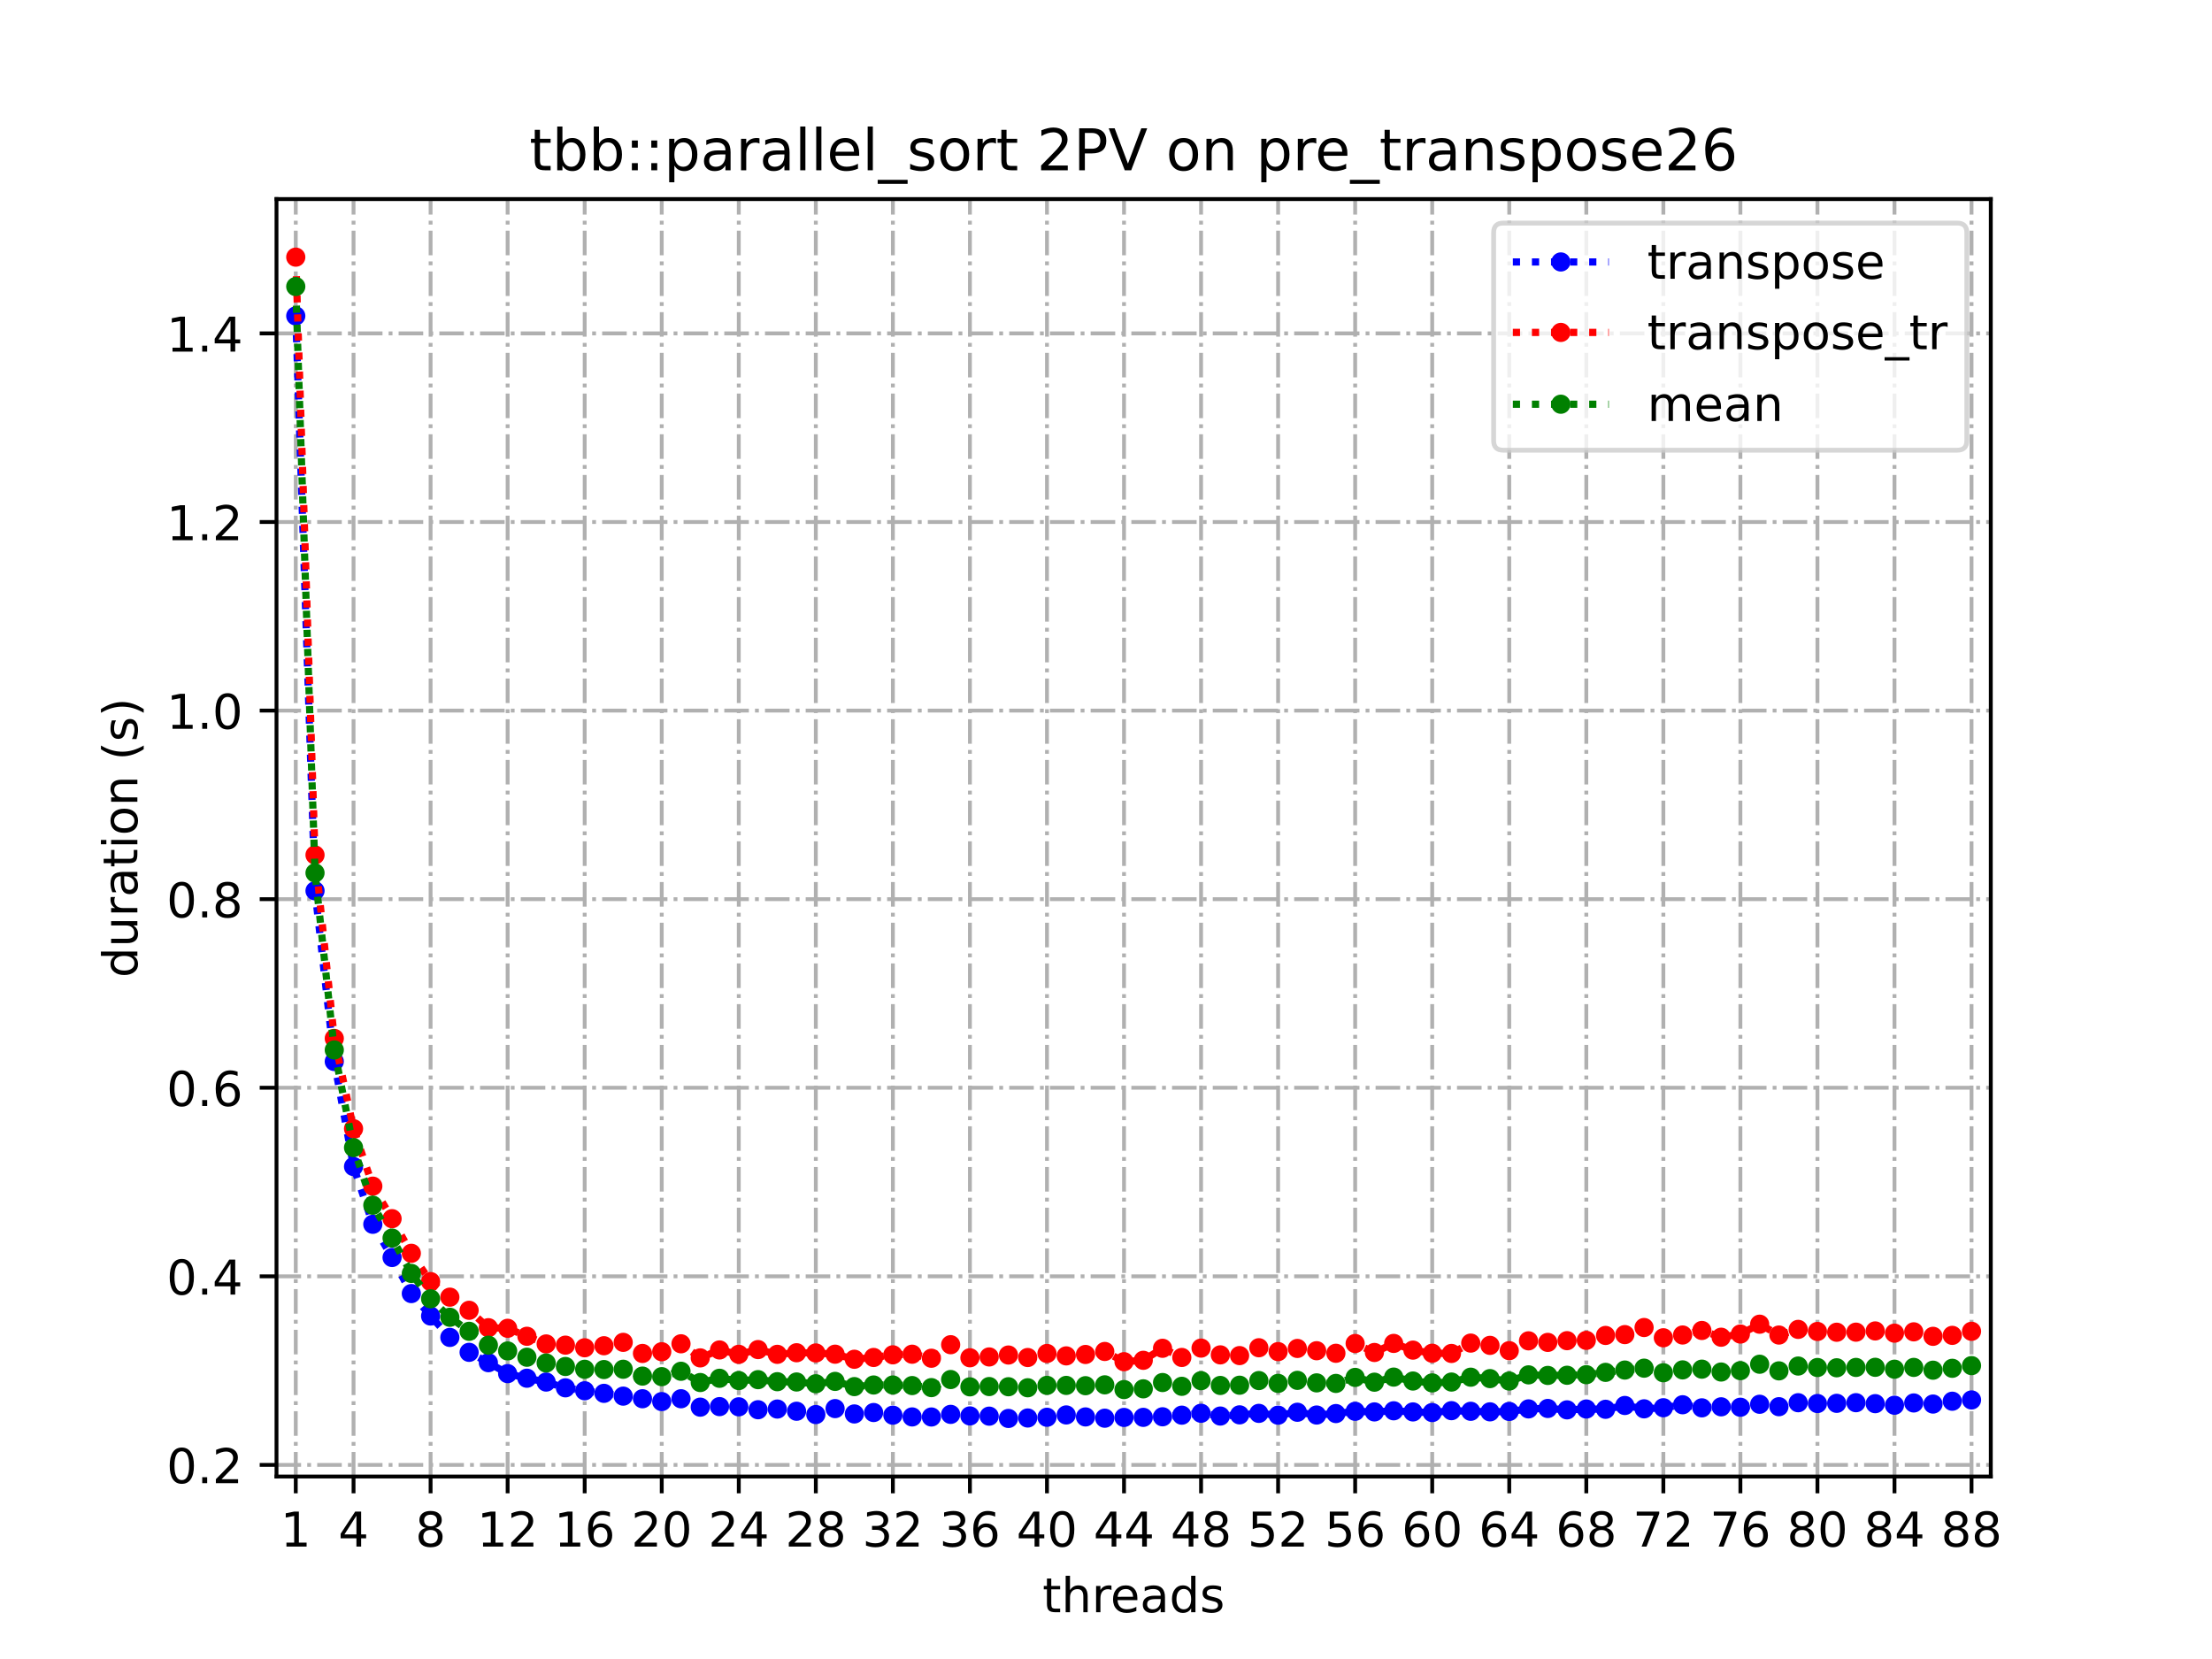 <?xml version="1.0" encoding="utf-8" standalone="no"?>
<!DOCTYPE svg PUBLIC "-//W3C//DTD SVG 1.1//EN"
  "http://www.w3.org/Graphics/SVG/1.1/DTD/svg11.dtd">
<!-- Created with matplotlib (https://matplotlib.org/) -->
<svg height="345.6pt" version="1.1" viewBox="0 0 460.8 345.6" width="460.8pt" xmlns="http://www.w3.org/2000/svg" xmlns:xlink="http://www.w3.org/1999/xlink">
 <defs>
  <style type="text/css">
*{stroke-linecap:butt;stroke-linejoin:round;}
  </style>
 </defs>
 <g id="figure_1">
  <g id="patch_1">
   <path d="M 0 345.6 
L 460.8 345.6 
L 460.8 0 
L 0 0 
z
" style="fill:#ffffff;"/>
  </g>
  <g id="axes_1">
   <g id="patch_2">
    <path d="M 57.6 307.584 
L 414.72 307.584 
L 414.72 41.472 
L 57.6 41.472 
z
" style="fill:#ffffff;"/>
   </g>
   <g id="matplotlib.axis_1">
    <g id="xtick_1">
     <g id="line2d_1">
      <path clip-path="url(#p803dfcc07d)" d="M 61.613 307.584 
L 61.613 41.472 
" style="fill:none;stroke:#b0b0b0;stroke-dasharray:5.12,1.28,0.8,1.28;stroke-dashoffset:0;stroke-width:0.8;"/>
     </g>
     <g id="line2d_2">
      <defs>
       <path d="M 0 0 
L 0 3.5 
" id="mbee3e379dc" style="stroke:#000000;stroke-width:0.8;"/>
      </defs>
      <g>
       <use style="stroke:#000000;stroke-width:0.8;" x="61.613" xlink:href="#mbee3e379dc" y="307.584"/>
      </g>
     </g>
     <g id="text_1">
      <!-- 1 -->
      <defs>
       <path d="M 12.406 8.297 
L 28.516 8.297 
L 28.516 63.922 
L 10.984 60.406 
L 10.984 69.391 
L 28.422 72.906 
L 38.281 72.906 
L 38.281 8.297 
L 54.391 8.297 
L 54.391 0 
L 12.406 0 
z
" id="DejaVuSans-49"/>
      </defs>
      <g transform="translate(58.431 322.182)scale(0.1 -0.1)">
       <use xlink:href="#DejaVuSans-49"/>
      </g>
     </g>
    </g>
    <g id="xtick_2">
     <g id="line2d_3">
      <path clip-path="url(#p803dfcc07d)" d="M 73.65 307.584 
L 73.65 41.472 
" style="fill:none;stroke:#b0b0b0;stroke-dasharray:5.12,1.28,0.8,1.28;stroke-dashoffset:0;stroke-width:0.8;"/>
     </g>
     <g id="line2d_4">
      <g>
       <use style="stroke:#000000;stroke-width:0.8;" x="73.65" xlink:href="#mbee3e379dc" y="307.584"/>
      </g>
     </g>
     <g id="text_2">
      <!-- 4 -->
      <defs>
       <path d="M 37.797 64.312 
L 12.891 25.391 
L 37.797 25.391 
z
M 35.203 72.906 
L 47.609 72.906 
L 47.609 25.391 
L 58.016 25.391 
L 58.016 17.188 
L 47.609 17.188 
L 47.609 0 
L 37.797 0 
L 37.797 17.188 
L 4.891 17.188 
L 4.891 26.703 
z
" id="DejaVuSans-52"/>
      </defs>
      <g transform="translate(70.469 322.182)scale(0.1 -0.1)">
       <use xlink:href="#DejaVuSans-52"/>
      </g>
     </g>
    </g>
    <g id="xtick_3">
     <g id="line2d_5">
      <path clip-path="url(#p803dfcc07d)" d="M 89.701 307.584 
L 89.701 41.472 
" style="fill:none;stroke:#b0b0b0;stroke-dasharray:5.12,1.28,0.8,1.28;stroke-dashoffset:0;stroke-width:0.8;"/>
     </g>
     <g id="line2d_6">
      <g>
       <use style="stroke:#000000;stroke-width:0.8;" x="89.701" xlink:href="#mbee3e379dc" y="307.584"/>
      </g>
     </g>
     <g id="text_3">
      <!-- 8 -->
      <defs>
       <path d="M 31.781 34.625 
Q 24.75 34.625 20.719 30.859 
Q 16.703 27.094 16.703 20.516 
Q 16.703 13.922 20.719 10.156 
Q 24.75 6.391 31.781 6.391 
Q 38.812 6.391 42.859 10.172 
Q 46.922 13.969 46.922 20.516 
Q 46.922 27.094 42.891 30.859 
Q 38.875 34.625 31.781 34.625 
z
M 21.922 38.812 
Q 15.578 40.375 12.031 44.719 
Q 8.5 49.078 8.5 55.328 
Q 8.5 64.062 14.719 69.141 
Q 20.953 74.219 31.781 74.219 
Q 42.672 74.219 48.875 69.141 
Q 55.078 64.062 55.078 55.328 
Q 55.078 49.078 51.531 44.719 
Q 48 40.375 41.703 38.812 
Q 48.828 37.156 52.797 32.312 
Q 56.781 27.484 56.781 20.516 
Q 56.781 9.906 50.312 4.234 
Q 43.844 -1.422 31.781 -1.422 
Q 19.734 -1.422 13.25 4.234 
Q 6.781 9.906 6.781 20.516 
Q 6.781 27.484 10.781 32.312 
Q 14.797 37.156 21.922 38.812 
z
M 18.312 54.391 
Q 18.312 48.734 21.844 45.562 
Q 25.391 42.391 31.781 42.391 
Q 38.141 42.391 41.719 45.562 
Q 45.312 48.734 45.312 54.391 
Q 45.312 60.062 41.719 63.234 
Q 38.141 66.406 31.781 66.406 
Q 25.391 66.406 21.844 63.234 
Q 18.312 60.062 18.312 54.391 
z
" id="DejaVuSans-56"/>
      </defs>
      <g transform="translate(86.519 322.182)scale(0.1 -0.1)">
       <use xlink:href="#DejaVuSans-56"/>
      </g>
     </g>
    </g>
    <g id="xtick_4">
     <g id="line2d_7">
      <path clip-path="url(#p803dfcc07d)" d="M 105.751 307.584 
L 105.751 41.472 
" style="fill:none;stroke:#b0b0b0;stroke-dasharray:5.12,1.28,0.8,1.28;stroke-dashoffset:0;stroke-width:0.8;"/>
     </g>
     <g id="line2d_8">
      <g>
       <use style="stroke:#000000;stroke-width:0.8;" x="105.751" xlink:href="#mbee3e379dc" y="307.584"/>
      </g>
     </g>
     <g id="text_4">
      <!-- 12 -->
      <defs>
       <path d="M 19.188 8.297 
L 53.609 8.297 
L 53.609 0 
L 7.328 0 
L 7.328 8.297 
Q 12.938 14.109 22.625 23.891 
Q 32.328 33.688 34.812 36.531 
Q 39.547 41.844 41.422 45.531 
Q 43.312 49.219 43.312 52.781 
Q 43.312 58.594 39.234 62.25 
Q 35.156 65.922 28.609 65.922 
Q 23.969 65.922 18.812 64.312 
Q 13.672 62.703 7.812 59.422 
L 7.812 69.391 
Q 13.766 71.781 18.938 73 
Q 24.125 74.219 28.422 74.219 
Q 39.75 74.219 46.484 68.547 
Q 53.219 62.891 53.219 53.422 
Q 53.219 48.922 51.531 44.891 
Q 49.859 40.875 45.406 35.406 
Q 44.188 33.984 37.641 27.219 
Q 31.109 20.453 19.188 8.297 
z
" id="DejaVuSans-50"/>
      </defs>
      <g transform="translate(99.389 322.182)scale(0.1 -0.1)">
       <use xlink:href="#DejaVuSans-49"/>
       <use x="63.623" xlink:href="#DejaVuSans-50"/>
      </g>
     </g>
    </g>
    <g id="xtick_5">
     <g id="line2d_9">
      <path clip-path="url(#p803dfcc07d)" d="M 121.801 307.584 
L 121.801 41.472 
" style="fill:none;stroke:#b0b0b0;stroke-dasharray:5.12,1.28,0.8,1.28;stroke-dashoffset:0;stroke-width:0.8;"/>
     </g>
     <g id="line2d_10">
      <g>
       <use style="stroke:#000000;stroke-width:0.8;" x="121.801" xlink:href="#mbee3e379dc" y="307.584"/>
      </g>
     </g>
     <g id="text_5">
      <!-- 16 -->
      <defs>
       <path d="M 33.016 40.375 
Q 26.375 40.375 22.484 35.828 
Q 18.609 31.297 18.609 23.391 
Q 18.609 15.531 22.484 10.953 
Q 26.375 6.391 33.016 6.391 
Q 39.656 6.391 43.531 10.953 
Q 47.406 15.531 47.406 23.391 
Q 47.406 31.297 43.531 35.828 
Q 39.656 40.375 33.016 40.375 
z
M 52.594 71.297 
L 52.594 62.312 
Q 48.875 64.062 45.094 64.984 
Q 41.312 65.922 37.594 65.922 
Q 27.828 65.922 22.672 59.328 
Q 17.531 52.734 16.797 39.406 
Q 19.672 43.656 24.016 45.922 
Q 28.375 48.188 33.594 48.188 
Q 44.578 48.188 50.953 41.516 
Q 57.328 34.859 57.328 23.391 
Q 57.328 12.156 50.688 5.359 
Q 44.047 -1.422 33.016 -1.422 
Q 20.359 -1.422 13.672 8.266 
Q 6.984 17.969 6.984 36.375 
Q 6.984 53.656 15.188 63.938 
Q 23.391 74.219 37.203 74.219 
Q 40.922 74.219 44.703 73.484 
Q 48.484 72.75 52.594 71.297 
z
" id="DejaVuSans-54"/>
      </defs>
      <g transform="translate(115.439 322.182)scale(0.1 -0.1)">
       <use xlink:href="#DejaVuSans-49"/>
       <use x="63.623" xlink:href="#DejaVuSans-54"/>
      </g>
     </g>
    </g>
    <g id="xtick_6">
     <g id="line2d_11">
      <path clip-path="url(#p803dfcc07d)" d="M 137.852 307.584 
L 137.852 41.472 
" style="fill:none;stroke:#b0b0b0;stroke-dasharray:5.12,1.28,0.8,1.28;stroke-dashoffset:0;stroke-width:0.8;"/>
     </g>
     <g id="line2d_12">
      <g>
       <use style="stroke:#000000;stroke-width:0.8;" x="137.852" xlink:href="#mbee3e379dc" y="307.584"/>
      </g>
     </g>
     <g id="text_6">
      <!-- 20 -->
      <defs>
       <path d="M 31.781 66.406 
Q 24.172 66.406 20.328 58.906 
Q 16.5 51.422 16.5 36.375 
Q 16.5 21.391 20.328 13.891 
Q 24.172 6.391 31.781 6.391 
Q 39.453 6.391 43.281 13.891 
Q 47.125 21.391 47.125 36.375 
Q 47.125 51.422 43.281 58.906 
Q 39.453 66.406 31.781 66.406 
z
M 31.781 74.219 
Q 44.047 74.219 50.516 64.516 
Q 56.984 54.828 56.984 36.375 
Q 56.984 17.969 50.516 8.266 
Q 44.047 -1.422 31.781 -1.422 
Q 19.531 -1.422 13.062 8.266 
Q 6.594 17.969 6.594 36.375 
Q 6.594 54.828 13.062 64.516 
Q 19.531 74.219 31.781 74.219 
z
" id="DejaVuSans-48"/>
      </defs>
      <g transform="translate(131.489 322.182)scale(0.1 -0.1)">
       <use xlink:href="#DejaVuSans-50"/>
       <use x="63.623" xlink:href="#DejaVuSans-48"/>
      </g>
     </g>
    </g>
    <g id="xtick_7">
     <g id="line2d_13">
      <path clip-path="url(#p803dfcc07d)" d="M 153.902 307.584 
L 153.902 41.472 
" style="fill:none;stroke:#b0b0b0;stroke-dasharray:5.12,1.28,0.8,1.28;stroke-dashoffset:0;stroke-width:0.8;"/>
     </g>
     <g id="line2d_14">
      <g>
       <use style="stroke:#000000;stroke-width:0.8;" x="153.902" xlink:href="#mbee3e379dc" y="307.584"/>
      </g>
     </g>
     <g id="text_7">
      <!-- 24 -->
      <g transform="translate(147.54 322.182)scale(0.1 -0.1)">
       <use xlink:href="#DejaVuSans-50"/>
       <use x="63.623" xlink:href="#DejaVuSans-52"/>
      </g>
     </g>
    </g>
    <g id="xtick_8">
     <g id="line2d_15">
      <path clip-path="url(#p803dfcc07d)" d="M 169.952 307.584 
L 169.952 41.472 
" style="fill:none;stroke:#b0b0b0;stroke-dasharray:5.12,1.28,0.8,1.28;stroke-dashoffset:0;stroke-width:0.8;"/>
     </g>
     <g id="line2d_16">
      <g>
       <use style="stroke:#000000;stroke-width:0.8;" x="169.952" xlink:href="#mbee3e379dc" y="307.584"/>
      </g>
     </g>
     <g id="text_8">
      <!-- 28 -->
      <g transform="translate(163.59 322.182)scale(0.1 -0.1)">
       <use xlink:href="#DejaVuSans-50"/>
       <use x="63.623" xlink:href="#DejaVuSans-56"/>
      </g>
     </g>
    </g>
    <g id="xtick_9">
     <g id="line2d_17">
      <path clip-path="url(#p803dfcc07d)" d="M 186.003 307.584 
L 186.003 41.472 
" style="fill:none;stroke:#b0b0b0;stroke-dasharray:5.12,1.28,0.8,1.28;stroke-dashoffset:0;stroke-width:0.8;"/>
     </g>
     <g id="line2d_18">
      <g>
       <use style="stroke:#000000;stroke-width:0.8;" x="186.003" xlink:href="#mbee3e379dc" y="307.584"/>
      </g>
     </g>
     <g id="text_9">
      <!-- 32 -->
      <defs>
       <path d="M 40.578 39.312 
Q 47.656 37.797 51.625 33 
Q 55.609 28.219 55.609 21.188 
Q 55.609 10.406 48.188 4.484 
Q 40.766 -1.422 27.094 -1.422 
Q 22.516 -1.422 17.656 -0.516 
Q 12.797 0.391 7.625 2.203 
L 7.625 11.719 
Q 11.719 9.328 16.594 8.109 
Q 21.484 6.891 26.812 6.891 
Q 36.078 6.891 40.938 10.547 
Q 45.797 14.203 45.797 21.188 
Q 45.797 27.641 41.281 31.266 
Q 36.766 34.906 28.719 34.906 
L 20.219 34.906 
L 20.219 43.016 
L 29.109 43.016 
Q 36.375 43.016 40.234 45.922 
Q 44.094 48.828 44.094 54.297 
Q 44.094 59.906 40.109 62.906 
Q 36.141 65.922 28.719 65.922 
Q 24.656 65.922 20.016 65.031 
Q 15.375 64.156 9.812 62.312 
L 9.812 71.094 
Q 15.438 72.656 20.344 73.438 
Q 25.25 74.219 29.594 74.219 
Q 40.828 74.219 47.359 69.109 
Q 53.906 64.016 53.906 55.328 
Q 53.906 49.266 50.438 45.094 
Q 46.969 40.922 40.578 39.312 
z
" id="DejaVuSans-51"/>
      </defs>
      <g transform="translate(179.64 322.182)scale(0.1 -0.1)">
       <use xlink:href="#DejaVuSans-51"/>
       <use x="63.623" xlink:href="#DejaVuSans-50"/>
      </g>
     </g>
    </g>
    <g id="xtick_10">
     <g id="line2d_19">
      <path clip-path="url(#p803dfcc07d)" d="M 202.053 307.584 
L 202.053 41.472 
" style="fill:none;stroke:#b0b0b0;stroke-dasharray:5.12,1.28,0.8,1.28;stroke-dashoffset:0;stroke-width:0.8;"/>
     </g>
     <g id="line2d_20">
      <g>
       <use style="stroke:#000000;stroke-width:0.8;" x="202.053" xlink:href="#mbee3e379dc" y="307.584"/>
      </g>
     </g>
     <g id="text_10">
      <!-- 36 -->
      <g transform="translate(195.691 322.182)scale(0.1 -0.1)">
       <use xlink:href="#DejaVuSans-51"/>
       <use x="63.623" xlink:href="#DejaVuSans-54"/>
      </g>
     </g>
    </g>
    <g id="xtick_11">
     <g id="line2d_21">
      <path clip-path="url(#p803dfcc07d)" d="M 218.103 307.584 
L 218.103 41.472 
" style="fill:none;stroke:#b0b0b0;stroke-dasharray:5.12,1.28,0.8,1.28;stroke-dashoffset:0;stroke-width:0.8;"/>
     </g>
     <g id="line2d_22">
      <g>
       <use style="stroke:#000000;stroke-width:0.8;" x="218.103" xlink:href="#mbee3e379dc" y="307.584"/>
      </g>
     </g>
     <g id="text_11">
      <!-- 40 -->
      <g transform="translate(211.741 322.182)scale(0.1 -0.1)">
       <use xlink:href="#DejaVuSans-52"/>
       <use x="63.623" xlink:href="#DejaVuSans-48"/>
      </g>
     </g>
    </g>
    <g id="xtick_12">
     <g id="line2d_23">
      <path clip-path="url(#p803dfcc07d)" d="M 234.154 307.584 
L 234.154 41.472 
" style="fill:none;stroke:#b0b0b0;stroke-dasharray:5.12,1.28,0.8,1.28;stroke-dashoffset:0;stroke-width:0.8;"/>
     </g>
     <g id="line2d_24">
      <g>
       <use style="stroke:#000000;stroke-width:0.8;" x="234.154" xlink:href="#mbee3e379dc" y="307.584"/>
      </g>
     </g>
     <g id="text_12">
      <!-- 44 -->
      <g transform="translate(227.791 322.182)scale(0.1 -0.1)">
       <use xlink:href="#DejaVuSans-52"/>
       <use x="63.623" xlink:href="#DejaVuSans-52"/>
      </g>
     </g>
    </g>
    <g id="xtick_13">
     <g id="line2d_25">
      <path clip-path="url(#p803dfcc07d)" d="M 250.204 307.584 
L 250.204 41.472 
" style="fill:none;stroke:#b0b0b0;stroke-dasharray:5.12,1.28,0.8,1.28;stroke-dashoffset:0;stroke-width:0.8;"/>
     </g>
     <g id="line2d_26">
      <g>
       <use style="stroke:#000000;stroke-width:0.8;" x="250.204" xlink:href="#mbee3e379dc" y="307.584"/>
      </g>
     </g>
     <g id="text_13">
      <!-- 48 -->
      <g transform="translate(243.842 322.182)scale(0.1 -0.1)">
       <use xlink:href="#DejaVuSans-52"/>
       <use x="63.623" xlink:href="#DejaVuSans-56"/>
      </g>
     </g>
    </g>
    <g id="xtick_14">
     <g id="line2d_27">
      <path clip-path="url(#p803dfcc07d)" d="M 266.254 307.584 
L 266.254 41.472 
" style="fill:none;stroke:#b0b0b0;stroke-dasharray:5.12,1.28,0.8,1.28;stroke-dashoffset:0;stroke-width:0.8;"/>
     </g>
     <g id="line2d_28">
      <g>
       <use style="stroke:#000000;stroke-width:0.8;" x="266.254" xlink:href="#mbee3e379dc" y="307.584"/>
      </g>
     </g>
     <g id="text_14">
      <!-- 52 -->
      <defs>
       <path d="M 10.797 72.906 
L 49.516 72.906 
L 49.516 64.594 
L 19.828 64.594 
L 19.828 46.734 
Q 21.969 47.469 24.109 47.828 
Q 26.266 48.188 28.422 48.188 
Q 40.625 48.188 47.75 41.5 
Q 54.891 34.812 54.891 23.391 
Q 54.891 11.625 47.562 5.094 
Q 40.234 -1.422 26.906 -1.422 
Q 22.312 -1.422 17.547 -0.641 
Q 12.797 0.141 7.719 1.703 
L 7.719 11.625 
Q 12.109 9.234 16.797 8.062 
Q 21.484 6.891 26.703 6.891 
Q 35.156 6.891 40.078 11.328 
Q 45.016 15.766 45.016 23.391 
Q 45.016 31 40.078 35.438 
Q 35.156 39.891 26.703 39.891 
Q 22.75 39.891 18.812 39.016 
Q 14.891 38.141 10.797 36.281 
z
" id="DejaVuSans-53"/>
      </defs>
      <g transform="translate(259.892 322.182)scale(0.1 -0.1)">
       <use xlink:href="#DejaVuSans-53"/>
       <use x="63.623" xlink:href="#DejaVuSans-50"/>
      </g>
     </g>
    </g>
    <g id="xtick_15">
     <g id="line2d_29">
      <path clip-path="url(#p803dfcc07d)" d="M 282.305 307.584 
L 282.305 41.472 
" style="fill:none;stroke:#b0b0b0;stroke-dasharray:5.12,1.28,0.8,1.28;stroke-dashoffset:0;stroke-width:0.8;"/>
     </g>
     <g id="line2d_30">
      <g>
       <use style="stroke:#000000;stroke-width:0.8;" x="282.305" xlink:href="#mbee3e379dc" y="307.584"/>
      </g>
     </g>
     <g id="text_15">
      <!-- 56 -->
      <g transform="translate(275.942 322.182)scale(0.1 -0.1)">
       <use xlink:href="#DejaVuSans-53"/>
       <use x="63.623" xlink:href="#DejaVuSans-54"/>
      </g>
     </g>
    </g>
    <g id="xtick_16">
     <g id="line2d_31">
      <path clip-path="url(#p803dfcc07d)" d="M 298.355 307.584 
L 298.355 41.472 
" style="fill:none;stroke:#b0b0b0;stroke-dasharray:5.12,1.28,0.8,1.28;stroke-dashoffset:0;stroke-width:0.8;"/>
     </g>
     <g id="line2d_32">
      <g>
       <use style="stroke:#000000;stroke-width:0.8;" x="298.355" xlink:href="#mbee3e379dc" y="307.584"/>
      </g>
     </g>
     <g id="text_16">
      <!-- 60 -->
      <g transform="translate(291.993 322.182)scale(0.1 -0.1)">
       <use xlink:href="#DejaVuSans-54"/>
       <use x="63.623" xlink:href="#DejaVuSans-48"/>
      </g>
     </g>
    </g>
    <g id="xtick_17">
     <g id="line2d_33">
      <path clip-path="url(#p803dfcc07d)" d="M 314.405 307.584 
L 314.405 41.472 
" style="fill:none;stroke:#b0b0b0;stroke-dasharray:5.12,1.28,0.8,1.28;stroke-dashoffset:0;stroke-width:0.8;"/>
     </g>
     <g id="line2d_34">
      <g>
       <use style="stroke:#000000;stroke-width:0.8;" x="314.405" xlink:href="#mbee3e379dc" y="307.584"/>
      </g>
     </g>
     <g id="text_17">
      <!-- 64 -->
      <g transform="translate(308.043 322.182)scale(0.1 -0.1)">
       <use xlink:href="#DejaVuSans-54"/>
       <use x="63.623" xlink:href="#DejaVuSans-52"/>
      </g>
     </g>
    </g>
    <g id="xtick_18">
     <g id="line2d_35">
      <path clip-path="url(#p803dfcc07d)" d="M 330.456 307.584 
L 330.456 41.472 
" style="fill:none;stroke:#b0b0b0;stroke-dasharray:5.12,1.28,0.8,1.28;stroke-dashoffset:0;stroke-width:0.8;"/>
     </g>
     <g id="line2d_36">
      <g>
       <use style="stroke:#000000;stroke-width:0.8;" x="330.456" xlink:href="#mbee3e379dc" y="307.584"/>
      </g>
     </g>
     <g id="text_18">
      <!-- 68 -->
      <g transform="translate(324.093 322.182)scale(0.1 -0.1)">
       <use xlink:href="#DejaVuSans-54"/>
       <use x="63.623" xlink:href="#DejaVuSans-56"/>
      </g>
     </g>
    </g>
    <g id="xtick_19">
     <g id="line2d_37">
      <path clip-path="url(#p803dfcc07d)" d="M 346.506 307.584 
L 346.506 41.472 
" style="fill:none;stroke:#b0b0b0;stroke-dasharray:5.12,1.28,0.8,1.28;stroke-dashoffset:0;stroke-width:0.8;"/>
     </g>
     <g id="line2d_38">
      <g>
       <use style="stroke:#000000;stroke-width:0.8;" x="346.506" xlink:href="#mbee3e379dc" y="307.584"/>
      </g>
     </g>
     <g id="text_19">
      <!-- 72 -->
      <defs>
       <path d="M 8.203 72.906 
L 55.078 72.906 
L 55.078 68.703 
L 28.609 0 
L 18.312 0 
L 43.219 64.594 
L 8.203 64.594 
z
" id="DejaVuSans-55"/>
      </defs>
      <g transform="translate(340.144 322.182)scale(0.1 -0.1)">
       <use xlink:href="#DejaVuSans-55"/>
       <use x="63.623" xlink:href="#DejaVuSans-50"/>
      </g>
     </g>
    </g>
    <g id="xtick_20">
     <g id="line2d_39">
      <path clip-path="url(#p803dfcc07d)" d="M 362.556 307.584 
L 362.556 41.472 
" style="fill:none;stroke:#b0b0b0;stroke-dasharray:5.12,1.28,0.8,1.28;stroke-dashoffset:0;stroke-width:0.8;"/>
     </g>
     <g id="line2d_40">
      <g>
       <use style="stroke:#000000;stroke-width:0.8;" x="362.556" xlink:href="#mbee3e379dc" y="307.584"/>
      </g>
     </g>
     <g id="text_20">
      <!-- 76 -->
      <g transform="translate(356.194 322.182)scale(0.1 -0.1)">
       <use xlink:href="#DejaVuSans-55"/>
       <use x="63.623" xlink:href="#DejaVuSans-54"/>
      </g>
     </g>
    </g>
    <g id="xtick_21">
     <g id="line2d_41">
      <path clip-path="url(#p803dfcc07d)" d="M 378.607 307.584 
L 378.607 41.472 
" style="fill:none;stroke:#b0b0b0;stroke-dasharray:5.12,1.28,0.8,1.28;stroke-dashoffset:0;stroke-width:0.8;"/>
     </g>
     <g id="line2d_42">
      <g>
       <use style="stroke:#000000;stroke-width:0.8;" x="378.607" xlink:href="#mbee3e379dc" y="307.584"/>
      </g>
     </g>
     <g id="text_21">
      <!-- 80 -->
      <g transform="translate(372.244 322.182)scale(0.1 -0.1)">
       <use xlink:href="#DejaVuSans-56"/>
       <use x="63.623" xlink:href="#DejaVuSans-48"/>
      </g>
     </g>
    </g>
    <g id="xtick_22">
     <g id="line2d_43">
      <path clip-path="url(#p803dfcc07d)" d="M 394.657 307.584 
L 394.657 41.472 
" style="fill:none;stroke:#b0b0b0;stroke-dasharray:5.12,1.28,0.8,1.28;stroke-dashoffset:0;stroke-width:0.8;"/>
     </g>
     <g id="line2d_44">
      <g>
       <use style="stroke:#000000;stroke-width:0.8;" x="394.657" xlink:href="#mbee3e379dc" y="307.584"/>
      </g>
     </g>
     <g id="text_22">
      <!-- 84 -->
      <g transform="translate(388.295 322.182)scale(0.1 -0.1)">
       <use xlink:href="#DejaVuSans-56"/>
       <use x="63.623" xlink:href="#DejaVuSans-52"/>
      </g>
     </g>
    </g>
    <g id="xtick_23">
     <g id="line2d_45">
      <path clip-path="url(#p803dfcc07d)" d="M 410.707 307.584 
L 410.707 41.472 
" style="fill:none;stroke:#b0b0b0;stroke-dasharray:5.12,1.28,0.8,1.28;stroke-dashoffset:0;stroke-width:0.8;"/>
     </g>
     <g id="line2d_46">
      <g>
       <use style="stroke:#000000;stroke-width:0.8;" x="410.707" xlink:href="#mbee3e379dc" y="307.584"/>
      </g>
     </g>
     <g id="text_23">
      <!-- 88 -->
      <g transform="translate(404.345 322.182)scale(0.1 -0.1)">
       <use xlink:href="#DejaVuSans-56"/>
       <use x="63.623" xlink:href="#DejaVuSans-56"/>
      </g>
     </g>
    </g>
    <g id="text_24">
     <!-- threads -->
     <defs>
      <path d="M 18.312 70.219 
L 18.312 54.688 
L 36.812 54.688 
L 36.812 47.703 
L 18.312 47.703 
L 18.312 18.016 
Q 18.312 11.328 20.141 9.422 
Q 21.969 7.516 27.594 7.516 
L 36.812 7.516 
L 36.812 0 
L 27.594 0 
Q 17.188 0 13.234 3.875 
Q 9.281 7.766 9.281 18.016 
L 9.281 47.703 
L 2.688 47.703 
L 2.688 54.688 
L 9.281 54.688 
L 9.281 70.219 
z
" id="DejaVuSans-116"/>
      <path d="M 54.891 33.016 
L 54.891 0 
L 45.906 0 
L 45.906 32.719 
Q 45.906 40.484 42.875 44.328 
Q 39.844 48.188 33.797 48.188 
Q 26.516 48.188 22.312 43.547 
Q 18.109 38.922 18.109 30.906 
L 18.109 0 
L 9.078 0 
L 9.078 75.984 
L 18.109 75.984 
L 18.109 46.188 
Q 21.344 51.125 25.703 53.562 
Q 30.078 56 35.797 56 
Q 45.219 56 50.047 50.172 
Q 54.891 44.344 54.891 33.016 
z
" id="DejaVuSans-104"/>
      <path d="M 41.109 46.297 
Q 39.594 47.172 37.812 47.578 
Q 36.031 48 33.891 48 
Q 26.266 48 22.188 43.047 
Q 18.109 38.094 18.109 28.812 
L 18.109 0 
L 9.078 0 
L 9.078 54.688 
L 18.109 54.688 
L 18.109 46.188 
Q 20.953 51.172 25.484 53.578 
Q 30.031 56 36.531 56 
Q 37.453 56 38.578 55.875 
Q 39.703 55.766 41.062 55.516 
z
" id="DejaVuSans-114"/>
      <path d="M 56.203 29.594 
L 56.203 25.203 
L 14.891 25.203 
Q 15.484 15.922 20.484 11.062 
Q 25.484 6.203 34.422 6.203 
Q 39.594 6.203 44.453 7.469 
Q 49.312 8.734 54.109 11.281 
L 54.109 2.781 
Q 49.266 0.734 44.188 -0.344 
Q 39.109 -1.422 33.891 -1.422 
Q 20.797 -1.422 13.156 6.188 
Q 5.516 13.812 5.516 26.812 
Q 5.516 40.234 12.766 48.109 
Q 20.016 56 32.328 56 
Q 43.359 56 49.781 48.891 
Q 56.203 41.797 56.203 29.594 
z
M 47.219 32.234 
Q 47.125 39.594 43.094 43.984 
Q 39.062 48.391 32.422 48.391 
Q 24.906 48.391 20.391 44.141 
Q 15.875 39.891 15.188 32.172 
z
" id="DejaVuSans-101"/>
      <path d="M 34.281 27.484 
Q 23.391 27.484 19.188 25 
Q 14.984 22.516 14.984 16.5 
Q 14.984 11.719 18.141 8.906 
Q 21.297 6.109 26.703 6.109 
Q 34.188 6.109 38.703 11.406 
Q 43.219 16.703 43.219 25.484 
L 43.219 27.484 
z
M 52.203 31.203 
L 52.203 0 
L 43.219 0 
L 43.219 8.297 
Q 40.141 3.328 35.547 0.953 
Q 30.953 -1.422 24.312 -1.422 
Q 15.922 -1.422 10.953 3.297 
Q 6 8.016 6 15.922 
Q 6 25.141 12.172 29.828 
Q 18.359 34.516 30.609 34.516 
L 43.219 34.516 
L 43.219 35.406 
Q 43.219 41.609 39.141 45 
Q 35.062 48.391 27.688 48.391 
Q 23 48.391 18.547 47.266 
Q 14.109 46.141 10.016 43.891 
L 10.016 52.203 
Q 14.938 54.109 19.578 55.047 
Q 24.219 56 28.609 56 
Q 40.484 56 46.344 49.844 
Q 52.203 43.703 52.203 31.203 
z
" id="DejaVuSans-97"/>
      <path d="M 45.406 46.391 
L 45.406 75.984 
L 54.391 75.984 
L 54.391 0 
L 45.406 0 
L 45.406 8.203 
Q 42.578 3.328 38.25 0.953 
Q 33.938 -1.422 27.875 -1.422 
Q 17.969 -1.422 11.734 6.484 
Q 5.516 14.406 5.516 27.297 
Q 5.516 40.188 11.734 48.094 
Q 17.969 56 27.875 56 
Q 33.938 56 38.25 53.625 
Q 42.578 51.266 45.406 46.391 
z
M 14.797 27.297 
Q 14.797 17.391 18.875 11.75 
Q 22.953 6.109 30.078 6.109 
Q 37.203 6.109 41.297 11.75 
Q 45.406 17.391 45.406 27.297 
Q 45.406 37.203 41.297 42.844 
Q 37.203 48.484 30.078 48.484 
Q 22.953 48.484 18.875 42.844 
Q 14.797 37.203 14.797 27.297 
z
" id="DejaVuSans-100"/>
      <path d="M 44.281 53.078 
L 44.281 44.578 
Q 40.484 46.531 36.375 47.5 
Q 32.281 48.484 27.875 48.484 
Q 21.188 48.484 17.844 46.438 
Q 14.5 44.391 14.5 40.281 
Q 14.5 37.156 16.891 35.375 
Q 19.281 33.594 26.516 31.984 
L 29.594 31.297 
Q 39.156 29.25 43.188 25.516 
Q 47.219 21.781 47.219 15.094 
Q 47.219 7.469 41.188 3.016 
Q 35.156 -1.422 24.609 -1.422 
Q 20.219 -1.422 15.453 -0.562 
Q 10.688 0.297 5.422 2 
L 5.422 11.281 
Q 10.406 8.688 15.234 7.391 
Q 20.062 6.109 24.812 6.109 
Q 31.156 6.109 34.562 8.281 
Q 37.984 10.453 37.984 14.406 
Q 37.984 18.062 35.516 20.016 
Q 33.062 21.969 24.703 23.781 
L 21.578 24.516 
Q 13.234 26.266 9.516 29.906 
Q 5.812 33.547 5.812 39.891 
Q 5.812 47.609 11.281 51.797 
Q 16.75 56 26.812 56 
Q 31.781 56 36.172 55.266 
Q 40.578 54.547 44.281 53.078 
z
" id="DejaVuSans-115"/>
     </defs>
     <g transform="translate(217.169 335.861)scale(0.1 -0.1)">
      <use xlink:href="#DejaVuSans-116"/>
      <use x="39.209" xlink:href="#DejaVuSans-104"/>
      <use x="102.588" xlink:href="#DejaVuSans-114"/>
      <use x="141.451" xlink:href="#DejaVuSans-101"/>
      <use x="202.975" xlink:href="#DejaVuSans-97"/>
      <use x="264.254" xlink:href="#DejaVuSans-100"/>
      <use x="327.73" xlink:href="#DejaVuSans-115"/>
     </g>
    </g>
   </g>
   <g id="matplotlib.axis_2">
    <g id="ytick_1">
     <g id="line2d_47">
      <path clip-path="url(#p803dfcc07d)" d="M 57.6 305.17 
L 414.72 305.17 
" style="fill:none;stroke:#b0b0b0;stroke-dasharray:5.12,1.28,0.8,1.28;stroke-dashoffset:0;stroke-width:0.8;"/>
     </g>
     <g id="line2d_48">
      <defs>
       <path d="M 0 0 
L -3.5 0 
" id="m7996cfe613" style="stroke:#000000;stroke-width:0.8;"/>
      </defs>
      <g>
       <use style="stroke:#000000;stroke-width:0.8;" x="57.6" xlink:href="#m7996cfe613" y="305.17"/>
      </g>
     </g>
     <g id="text_25">
      <!-- 0.2 -->
      <defs>
       <path d="M 10.688 12.406 
L 21 12.406 
L 21 0 
L 10.688 0 
z
" id="DejaVuSans-46"/>
      </defs>
      <g transform="translate(34.697 308.97)scale(0.1 -0.1)">
       <use xlink:href="#DejaVuSans-48"/>
       <use x="63.623" xlink:href="#DejaVuSans-46"/>
       <use x="95.41" xlink:href="#DejaVuSans-50"/>
      </g>
     </g>
    </g>
    <g id="ytick_2">
     <g id="line2d_49">
      <path clip-path="url(#p803dfcc07d)" d="M 57.6 265.884 
L 414.72 265.884 
" style="fill:none;stroke:#b0b0b0;stroke-dasharray:5.12,1.28,0.8,1.28;stroke-dashoffset:0;stroke-width:0.8;"/>
     </g>
     <g id="line2d_50">
      <g>
       <use style="stroke:#000000;stroke-width:0.8;" x="57.6" xlink:href="#m7996cfe613" y="265.884"/>
      </g>
     </g>
     <g id="text_26">
      <!-- 0.4 -->
      <g transform="translate(34.697 269.683)scale(0.1 -0.1)">
       <use xlink:href="#DejaVuSans-48"/>
       <use x="63.623" xlink:href="#DejaVuSans-46"/>
       <use x="95.41" xlink:href="#DejaVuSans-52"/>
      </g>
     </g>
    </g>
    <g id="ytick_3">
     <g id="line2d_51">
      <path clip-path="url(#p803dfcc07d)" d="M 57.6 226.597 
L 414.72 226.597 
" style="fill:none;stroke:#b0b0b0;stroke-dasharray:5.12,1.28,0.8,1.28;stroke-dashoffset:0;stroke-width:0.8;"/>
     </g>
     <g id="line2d_52">
      <g>
       <use style="stroke:#000000;stroke-width:0.8;" x="57.6" xlink:href="#m7996cfe613" y="226.597"/>
      </g>
     </g>
     <g id="text_27">
      <!-- 0.6 -->
      <g transform="translate(34.697 230.397)scale(0.1 -0.1)">
       <use xlink:href="#DejaVuSans-48"/>
       <use x="63.623" xlink:href="#DejaVuSans-46"/>
       <use x="95.41" xlink:href="#DejaVuSans-54"/>
      </g>
     </g>
    </g>
    <g id="ytick_4">
     <g id="line2d_53">
      <path clip-path="url(#p803dfcc07d)" d="M 57.6 187.311 
L 414.72 187.311 
" style="fill:none;stroke:#b0b0b0;stroke-dasharray:5.12,1.28,0.8,1.28;stroke-dashoffset:0;stroke-width:0.8;"/>
     </g>
     <g id="line2d_54">
      <g>
       <use style="stroke:#000000;stroke-width:0.8;" x="57.6" xlink:href="#m7996cfe613" y="187.311"/>
      </g>
     </g>
     <g id="text_28">
      <!-- 0.8 -->
      <g transform="translate(34.697 191.11)scale(0.1 -0.1)">
       <use xlink:href="#DejaVuSans-48"/>
       <use x="63.623" xlink:href="#DejaVuSans-46"/>
       <use x="95.41" xlink:href="#DejaVuSans-56"/>
      </g>
     </g>
    </g>
    <g id="ytick_5">
     <g id="line2d_55">
      <path clip-path="url(#p803dfcc07d)" d="M 57.6 148.024 
L 414.72 148.024 
" style="fill:none;stroke:#b0b0b0;stroke-dasharray:5.12,1.28,0.8,1.28;stroke-dashoffset:0;stroke-width:0.8;"/>
     </g>
     <g id="line2d_56">
      <g>
       <use style="stroke:#000000;stroke-width:0.8;" x="57.6" xlink:href="#m7996cfe613" y="148.024"/>
      </g>
     </g>
     <g id="text_29">
      <!-- 1.0 -->
      <g transform="translate(34.697 151.823)scale(0.1 -0.1)">
       <use xlink:href="#DejaVuSans-49"/>
       <use x="63.623" xlink:href="#DejaVuSans-46"/>
       <use x="95.41" xlink:href="#DejaVuSans-48"/>
      </g>
     </g>
    </g>
    <g id="ytick_6">
     <g id="line2d_57">
      <path clip-path="url(#p803dfcc07d)" d="M 57.6 108.738 
L 414.72 108.738 
" style="fill:none;stroke:#b0b0b0;stroke-dasharray:5.12,1.28,0.8,1.28;stroke-dashoffset:0;stroke-width:0.8;"/>
     </g>
     <g id="line2d_58">
      <g>
       <use style="stroke:#000000;stroke-width:0.8;" x="57.6" xlink:href="#m7996cfe613" y="108.738"/>
      </g>
     </g>
     <g id="text_30">
      <!-- 1.2 -->
      <g transform="translate(34.697 112.537)scale(0.1 -0.1)">
       <use xlink:href="#DejaVuSans-49"/>
       <use x="63.623" xlink:href="#DejaVuSans-46"/>
       <use x="95.41" xlink:href="#DejaVuSans-50"/>
      </g>
     </g>
    </g>
    <g id="ytick_7">
     <g id="line2d_59">
      <path clip-path="url(#p803dfcc07d)" d="M 57.6 69.451 
L 414.72 69.451 
" style="fill:none;stroke:#b0b0b0;stroke-dasharray:5.12,1.28,0.8,1.28;stroke-dashoffset:0;stroke-width:0.8;"/>
     </g>
     <g id="line2d_60">
      <g>
       <use style="stroke:#000000;stroke-width:0.8;" x="57.6" xlink:href="#m7996cfe613" y="69.451"/>
      </g>
     </g>
     <g id="text_31">
      <!-- 1.4 -->
      <g transform="translate(34.697 73.25)scale(0.1 -0.1)">
       <use xlink:href="#DejaVuSans-49"/>
       <use x="63.623" xlink:href="#DejaVuSans-46"/>
       <use x="95.41" xlink:href="#DejaVuSans-52"/>
      </g>
     </g>
    </g>
    <g id="text_32">
     <!-- duration (s) -->
     <defs>
      <path d="M 8.5 21.578 
L 8.5 54.688 
L 17.484 54.688 
L 17.484 21.922 
Q 17.484 14.156 20.5 10.266 
Q 23.531 6.391 29.594 6.391 
Q 36.859 6.391 41.078 11.031 
Q 45.312 15.672 45.312 23.688 
L 45.312 54.688 
L 54.297 54.688 
L 54.297 0 
L 45.312 0 
L 45.312 8.406 
Q 42.047 3.422 37.719 1 
Q 33.406 -1.422 27.688 -1.422 
Q 18.266 -1.422 13.375 4.438 
Q 8.5 10.297 8.5 21.578 
z
M 31.109 56 
z
" id="DejaVuSans-117"/>
      <path d="M 9.422 54.688 
L 18.406 54.688 
L 18.406 0 
L 9.422 0 
z
M 9.422 75.984 
L 18.406 75.984 
L 18.406 64.594 
L 9.422 64.594 
z
" id="DejaVuSans-105"/>
      <path d="M 30.609 48.391 
Q 23.391 48.391 19.188 42.75 
Q 14.984 37.109 14.984 27.297 
Q 14.984 17.484 19.156 11.844 
Q 23.344 6.203 30.609 6.203 
Q 37.797 6.203 41.984 11.859 
Q 46.188 17.531 46.188 27.297 
Q 46.188 37.016 41.984 42.703 
Q 37.797 48.391 30.609 48.391 
z
M 30.609 56 
Q 42.328 56 49.016 48.375 
Q 55.719 40.766 55.719 27.297 
Q 55.719 13.875 49.016 6.219 
Q 42.328 -1.422 30.609 -1.422 
Q 18.844 -1.422 12.172 6.219 
Q 5.516 13.875 5.516 27.297 
Q 5.516 40.766 12.172 48.375 
Q 18.844 56 30.609 56 
z
" id="DejaVuSans-111"/>
      <path d="M 54.891 33.016 
L 54.891 0 
L 45.906 0 
L 45.906 32.719 
Q 45.906 40.484 42.875 44.328 
Q 39.844 48.188 33.797 48.188 
Q 26.516 48.188 22.312 43.547 
Q 18.109 38.922 18.109 30.906 
L 18.109 0 
L 9.078 0 
L 9.078 54.688 
L 18.109 54.688 
L 18.109 46.188 
Q 21.344 51.125 25.703 53.562 
Q 30.078 56 35.797 56 
Q 45.219 56 50.047 50.172 
Q 54.891 44.344 54.891 33.016 
z
" id="DejaVuSans-110"/>
      <path id="DejaVuSans-32"/>
      <path d="M 31 75.875 
Q 24.469 64.656 21.281 53.656 
Q 18.109 42.672 18.109 31.391 
Q 18.109 20.125 21.312 9.062 
Q 24.516 -2 31 -13.188 
L 23.188 -13.188 
Q 15.875 -1.703 12.234 9.375 
Q 8.594 20.453 8.594 31.391 
Q 8.594 42.281 12.203 53.312 
Q 15.828 64.359 23.188 75.875 
z
" id="DejaVuSans-40"/>
      <path d="M 8.016 75.875 
L 15.828 75.875 
Q 23.141 64.359 26.781 53.312 
Q 30.422 42.281 30.422 31.391 
Q 30.422 20.453 26.781 9.375 
Q 23.141 -1.703 15.828 -13.188 
L 8.016 -13.188 
Q 14.5 -2 17.703 9.062 
Q 20.906 20.125 20.906 31.391 
Q 20.906 42.672 17.703 53.656 
Q 14.5 64.656 8.016 75.875 
z
" id="DejaVuSans-41"/>
     </defs>
     <g transform="translate(28.617 203.663)rotate(-90)scale(0.1 -0.1)">
      <use xlink:href="#DejaVuSans-100"/>
      <use x="63.477" xlink:href="#DejaVuSans-117"/>
      <use x="126.855" xlink:href="#DejaVuSans-114"/>
      <use x="167.969" xlink:href="#DejaVuSans-97"/>
      <use x="229.248" xlink:href="#DejaVuSans-116"/>
      <use x="268.457" xlink:href="#DejaVuSans-105"/>
      <use x="296.24" xlink:href="#DejaVuSans-111"/>
      <use x="357.422" xlink:href="#DejaVuSans-110"/>
      <use x="420.801" xlink:href="#DejaVuSans-32"/>
      <use x="452.588" xlink:href="#DejaVuSans-40"/>
      <use x="491.602" xlink:href="#DejaVuSans-115"/>
      <use x="543.701" xlink:href="#DejaVuSans-41"/>
     </g>
    </g>
   </g>
   <g id="line2d_61">
    <path clip-path="url(#p803dfcc07d)" d="M 61.613 65.816 
L 65.625 185.575 
L 69.638 221.129 
L 73.65 243.013 
L 77.663 255.042 
L 81.676 261.958 
L 85.688 269.474 
L 89.701 274.153 
L 93.713 278.607 
L 97.726 281.714 
L 101.738 283.87 
L 105.751 286.151 
L 109.764 287.107 
L 113.776 287.907 
L 117.789 289.11 
L 121.801 289.724 
L 125.814 290.259 
L 129.827 290.84 
L 133.839 291.382 
L 137.852 291.975 
L 141.864 291.386 
L 145.877 293.137 
L 149.889 293.023 
L 153.902 293.065 
L 157.915 293.672 
L 161.927 293.531 
L 165.94 293.988 
L 169.952 294.677 
L 173.965 293.437 
L 177.978 294.551 
L 181.99 294.255 
L 186.003 294.809 
L 190.015 295.172 
L 194.028 295.185 
L 198.04 294.638 
L 202.053 294.962 
L 206.066 295.012 
L 210.078 295.488 
L 214.091 295.395 
L 218.103 295.245 
L 222.116 294.757 
L 226.129 295.172 
L 230.141 295.438 
L 234.154 295.279 
L 238.166 295.262 
L 242.179 295.141 
L 246.191 294.806 
L 250.204 294.409 
L 254.217 294.989 
L 258.229 294.739 
L 262.242 294.43 
L 266.254 294.808 
L 270.267 294.198 
L 274.28 294.775 
L 278.292 294.471 
L 282.305 293.999 
L 286.317 294.127 
L 290.33 293.893 
L 294.342 294.13 
L 298.355 294.262 
L 302.368 293.866 
L 306.38 293.998 
L 310.393 294.111 
L 314.405 294.029 
L 318.418 293.499 
L 322.431 293.409 
L 326.443 293.698 
L 330.456 293.523 
L 334.468 293.581 
L 338.481 292.787 
L 342.493 293.484 
L 346.506 293.256 
L 350.519 292.636 
L 354.531 293.28 
L 358.544 293.067 
L 362.556 293.153 
L 366.569 292.534 
L 370.582 293.039 
L 374.594 292.211 
L 378.607 292.38 
L 382.619 292.34 
L 386.632 292.205 
L 390.644 292.408 
L 394.657 292.736 
L 398.67 292.261 
L 402.682 292.49 
L 406.695 291.901 
L 410.707 291.634 
" style="fill:none;stroke:#0000ff;stroke-dasharray:1.5,2.475;stroke-dashoffset:0;stroke-width:1.5;"/>
    <defs>
     <path d="M 0 1.5 
C 0.398 1.5 0.779 1.342 1.061 1.061 
C 1.342 0.779 1.5 0.398 1.5 0 
C 1.5 -0.398 1.342 -0.779 1.061 -1.061 
C 0.779 -1.342 0.398 -1.5 0 -1.5 
C -0.398 -1.5 -0.779 -1.342 -1.061 -1.061 
C -1.342 -0.779 -1.5 -0.398 -1.5 0 
C -1.5 0.398 -1.342 0.779 -1.061 1.061 
C -0.779 1.342 -0.398 1.5 0 1.5 
z
" id="maf2f2859d8" style="stroke:#0000ff;"/>
    </defs>
    <g clip-path="url(#p803dfcc07d)">
     <use style="fill:#0000ff;stroke:#0000ff;" x="61.613" xlink:href="#maf2f2859d8" y="65.816"/>
     <use style="fill:#0000ff;stroke:#0000ff;" x="65.625" xlink:href="#maf2f2859d8" y="185.575"/>
     <use style="fill:#0000ff;stroke:#0000ff;" x="69.638" xlink:href="#maf2f2859d8" y="221.129"/>
     <use style="fill:#0000ff;stroke:#0000ff;" x="73.65" xlink:href="#maf2f2859d8" y="243.013"/>
     <use style="fill:#0000ff;stroke:#0000ff;" x="77.663" xlink:href="#maf2f2859d8" y="255.042"/>
     <use style="fill:#0000ff;stroke:#0000ff;" x="81.676" xlink:href="#maf2f2859d8" y="261.958"/>
     <use style="fill:#0000ff;stroke:#0000ff;" x="85.688" xlink:href="#maf2f2859d8" y="269.474"/>
     <use style="fill:#0000ff;stroke:#0000ff;" x="89.701" xlink:href="#maf2f2859d8" y="274.153"/>
     <use style="fill:#0000ff;stroke:#0000ff;" x="93.713" xlink:href="#maf2f2859d8" y="278.607"/>
     <use style="fill:#0000ff;stroke:#0000ff;" x="97.726" xlink:href="#maf2f2859d8" y="281.714"/>
     <use style="fill:#0000ff;stroke:#0000ff;" x="101.738" xlink:href="#maf2f2859d8" y="283.87"/>
     <use style="fill:#0000ff;stroke:#0000ff;" x="105.751" xlink:href="#maf2f2859d8" y="286.151"/>
     <use style="fill:#0000ff;stroke:#0000ff;" x="109.764" xlink:href="#maf2f2859d8" y="287.107"/>
     <use style="fill:#0000ff;stroke:#0000ff;" x="113.776" xlink:href="#maf2f2859d8" y="287.907"/>
     <use style="fill:#0000ff;stroke:#0000ff;" x="117.789" xlink:href="#maf2f2859d8" y="289.11"/>
     <use style="fill:#0000ff;stroke:#0000ff;" x="121.801" xlink:href="#maf2f2859d8" y="289.724"/>
     <use style="fill:#0000ff;stroke:#0000ff;" x="125.814" xlink:href="#maf2f2859d8" y="290.259"/>
     <use style="fill:#0000ff;stroke:#0000ff;" x="129.827" xlink:href="#maf2f2859d8" y="290.84"/>
     <use style="fill:#0000ff;stroke:#0000ff;" x="133.839" xlink:href="#maf2f2859d8" y="291.382"/>
     <use style="fill:#0000ff;stroke:#0000ff;" x="137.852" xlink:href="#maf2f2859d8" y="291.975"/>
     <use style="fill:#0000ff;stroke:#0000ff;" x="141.864" xlink:href="#maf2f2859d8" y="291.386"/>
     <use style="fill:#0000ff;stroke:#0000ff;" x="145.877" xlink:href="#maf2f2859d8" y="293.137"/>
     <use style="fill:#0000ff;stroke:#0000ff;" x="149.889" xlink:href="#maf2f2859d8" y="293.023"/>
     <use style="fill:#0000ff;stroke:#0000ff;" x="153.902" xlink:href="#maf2f2859d8" y="293.065"/>
     <use style="fill:#0000ff;stroke:#0000ff;" x="157.915" xlink:href="#maf2f2859d8" y="293.672"/>
     <use style="fill:#0000ff;stroke:#0000ff;" x="161.927" xlink:href="#maf2f2859d8" y="293.531"/>
     <use style="fill:#0000ff;stroke:#0000ff;" x="165.94" xlink:href="#maf2f2859d8" y="293.988"/>
     <use style="fill:#0000ff;stroke:#0000ff;" x="169.952" xlink:href="#maf2f2859d8" y="294.677"/>
     <use style="fill:#0000ff;stroke:#0000ff;" x="173.965" xlink:href="#maf2f2859d8" y="293.437"/>
     <use style="fill:#0000ff;stroke:#0000ff;" x="177.978" xlink:href="#maf2f2859d8" y="294.551"/>
     <use style="fill:#0000ff;stroke:#0000ff;" x="181.99" xlink:href="#maf2f2859d8" y="294.255"/>
     <use style="fill:#0000ff;stroke:#0000ff;" x="186.003" xlink:href="#maf2f2859d8" y="294.809"/>
     <use style="fill:#0000ff;stroke:#0000ff;" x="190.015" xlink:href="#maf2f2859d8" y="295.172"/>
     <use style="fill:#0000ff;stroke:#0000ff;" x="194.028" xlink:href="#maf2f2859d8" y="295.185"/>
     <use style="fill:#0000ff;stroke:#0000ff;" x="198.04" xlink:href="#maf2f2859d8" y="294.638"/>
     <use style="fill:#0000ff;stroke:#0000ff;" x="202.053" xlink:href="#maf2f2859d8" y="294.962"/>
     <use style="fill:#0000ff;stroke:#0000ff;" x="206.066" xlink:href="#maf2f2859d8" y="295.012"/>
     <use style="fill:#0000ff;stroke:#0000ff;" x="210.078" xlink:href="#maf2f2859d8" y="295.488"/>
     <use style="fill:#0000ff;stroke:#0000ff;" x="214.091" xlink:href="#maf2f2859d8" y="295.395"/>
     <use style="fill:#0000ff;stroke:#0000ff;" x="218.103" xlink:href="#maf2f2859d8" y="295.245"/>
     <use style="fill:#0000ff;stroke:#0000ff;" x="222.116" xlink:href="#maf2f2859d8" y="294.757"/>
     <use style="fill:#0000ff;stroke:#0000ff;" x="226.129" xlink:href="#maf2f2859d8" y="295.172"/>
     <use style="fill:#0000ff;stroke:#0000ff;" x="230.141" xlink:href="#maf2f2859d8" y="295.438"/>
     <use style="fill:#0000ff;stroke:#0000ff;" x="234.154" xlink:href="#maf2f2859d8" y="295.279"/>
     <use style="fill:#0000ff;stroke:#0000ff;" x="238.166" xlink:href="#maf2f2859d8" y="295.262"/>
     <use style="fill:#0000ff;stroke:#0000ff;" x="242.179" xlink:href="#maf2f2859d8" y="295.141"/>
     <use style="fill:#0000ff;stroke:#0000ff;" x="246.191" xlink:href="#maf2f2859d8" y="294.806"/>
     <use style="fill:#0000ff;stroke:#0000ff;" x="250.204" xlink:href="#maf2f2859d8" y="294.409"/>
     <use style="fill:#0000ff;stroke:#0000ff;" x="254.217" xlink:href="#maf2f2859d8" y="294.989"/>
     <use style="fill:#0000ff;stroke:#0000ff;" x="258.229" xlink:href="#maf2f2859d8" y="294.739"/>
     <use style="fill:#0000ff;stroke:#0000ff;" x="262.242" xlink:href="#maf2f2859d8" y="294.43"/>
     <use style="fill:#0000ff;stroke:#0000ff;" x="266.254" xlink:href="#maf2f2859d8" y="294.808"/>
     <use style="fill:#0000ff;stroke:#0000ff;" x="270.267" xlink:href="#maf2f2859d8" y="294.198"/>
     <use style="fill:#0000ff;stroke:#0000ff;" x="274.28" xlink:href="#maf2f2859d8" y="294.775"/>
     <use style="fill:#0000ff;stroke:#0000ff;" x="278.292" xlink:href="#maf2f2859d8" y="294.471"/>
     <use style="fill:#0000ff;stroke:#0000ff;" x="282.305" xlink:href="#maf2f2859d8" y="293.999"/>
     <use style="fill:#0000ff;stroke:#0000ff;" x="286.317" xlink:href="#maf2f2859d8" y="294.127"/>
     <use style="fill:#0000ff;stroke:#0000ff;" x="290.33" xlink:href="#maf2f2859d8" y="293.893"/>
     <use style="fill:#0000ff;stroke:#0000ff;" x="294.342" xlink:href="#maf2f2859d8" y="294.13"/>
     <use style="fill:#0000ff;stroke:#0000ff;" x="298.355" xlink:href="#maf2f2859d8" y="294.262"/>
     <use style="fill:#0000ff;stroke:#0000ff;" x="302.368" xlink:href="#maf2f2859d8" y="293.866"/>
     <use style="fill:#0000ff;stroke:#0000ff;" x="306.38" xlink:href="#maf2f2859d8" y="293.998"/>
     <use style="fill:#0000ff;stroke:#0000ff;" x="310.393" xlink:href="#maf2f2859d8" y="294.111"/>
     <use style="fill:#0000ff;stroke:#0000ff;" x="314.405" xlink:href="#maf2f2859d8" y="294.029"/>
     <use style="fill:#0000ff;stroke:#0000ff;" x="318.418" xlink:href="#maf2f2859d8" y="293.499"/>
     <use style="fill:#0000ff;stroke:#0000ff;" x="322.431" xlink:href="#maf2f2859d8" y="293.409"/>
     <use style="fill:#0000ff;stroke:#0000ff;" x="326.443" xlink:href="#maf2f2859d8" y="293.698"/>
     <use style="fill:#0000ff;stroke:#0000ff;" x="330.456" xlink:href="#maf2f2859d8" y="293.523"/>
     <use style="fill:#0000ff;stroke:#0000ff;" x="334.468" xlink:href="#maf2f2859d8" y="293.581"/>
     <use style="fill:#0000ff;stroke:#0000ff;" x="338.481" xlink:href="#maf2f2859d8" y="292.787"/>
     <use style="fill:#0000ff;stroke:#0000ff;" x="342.493" xlink:href="#maf2f2859d8" y="293.484"/>
     <use style="fill:#0000ff;stroke:#0000ff;" x="346.506" xlink:href="#maf2f2859d8" y="293.256"/>
     <use style="fill:#0000ff;stroke:#0000ff;" x="350.519" xlink:href="#maf2f2859d8" y="292.636"/>
     <use style="fill:#0000ff;stroke:#0000ff;" x="354.531" xlink:href="#maf2f2859d8" y="293.28"/>
     <use style="fill:#0000ff;stroke:#0000ff;" x="358.544" xlink:href="#maf2f2859d8" y="293.067"/>
     <use style="fill:#0000ff;stroke:#0000ff;" x="362.556" xlink:href="#maf2f2859d8" y="293.153"/>
     <use style="fill:#0000ff;stroke:#0000ff;" x="366.569" xlink:href="#maf2f2859d8" y="292.534"/>
     <use style="fill:#0000ff;stroke:#0000ff;" x="370.582" xlink:href="#maf2f2859d8" y="293.039"/>
     <use style="fill:#0000ff;stroke:#0000ff;" x="374.594" xlink:href="#maf2f2859d8" y="292.211"/>
     <use style="fill:#0000ff;stroke:#0000ff;" x="378.607" xlink:href="#maf2f2859d8" y="292.38"/>
     <use style="fill:#0000ff;stroke:#0000ff;" x="382.619" xlink:href="#maf2f2859d8" y="292.34"/>
     <use style="fill:#0000ff;stroke:#0000ff;" x="386.632" xlink:href="#maf2f2859d8" y="292.205"/>
     <use style="fill:#0000ff;stroke:#0000ff;" x="390.644" xlink:href="#maf2f2859d8" y="292.408"/>
     <use style="fill:#0000ff;stroke:#0000ff;" x="394.657" xlink:href="#maf2f2859d8" y="292.736"/>
     <use style="fill:#0000ff;stroke:#0000ff;" x="398.67" xlink:href="#maf2f2859d8" y="292.261"/>
     <use style="fill:#0000ff;stroke:#0000ff;" x="402.682" xlink:href="#maf2f2859d8" y="292.49"/>
     <use style="fill:#0000ff;stroke:#0000ff;" x="406.695" xlink:href="#maf2f2859d8" y="291.901"/>
     <use style="fill:#0000ff;stroke:#0000ff;" x="410.707" xlink:href="#maf2f2859d8" y="291.634"/>
    </g>
   </g>
   <g id="line2d_62">
    <path clip-path="url(#p803dfcc07d)" d="M 61.613 53.568 
L 65.625 178.111 
L 69.638 216.325 
L 73.65 235.132 
L 77.663 247.097 
L 81.676 253.873 
L 85.688 261.085 
L 89.701 266.977 
L 93.713 270.222 
L 97.726 272.958 
L 101.738 276.584 
L 105.751 276.71 
L 109.764 278.372 
L 113.776 279.969 
L 117.789 280.219 
L 121.801 280.765 
L 125.814 280.341 
L 129.827 279.637 
L 133.839 281.948 
L 137.852 281.589 
L 141.864 279.936 
L 145.877 282.872 
L 149.889 281.22 
L 153.902 282.13 
L 157.915 281.142 
L 161.927 282.134 
L 165.94 281.8 
L 169.952 281.844 
L 173.965 282.104 
L 177.978 283.158 
L 181.99 282.786 
L 186.003 282.232 
L 190.015 282.108 
L 194.028 282.946 
L 198.04 280.126 
L 202.053 282.848 
L 206.066 282.677 
L 210.078 282.276 
L 214.091 282.796 
L 218.103 281.952 
L 222.116 282.456 
L 226.129 282.161 
L 230.141 281.536 
L 234.154 283.667 
L 238.166 283.377 
L 242.179 280.874 
L 246.191 282.783 
L 250.204 280.834 
L 254.217 282.245 
L 258.229 282.394 
L 262.242 280.76 
L 266.254 281.564 
L 270.267 280.906 
L 274.28 281.38 
L 278.292 281.913 
L 282.305 279.879 
L 286.317 281.745 
L 290.33 279.857 
L 294.342 281.255 
L 298.355 281.902 
L 302.368 281.949 
L 306.38 279.79 
L 310.393 280.265 
L 314.405 281.368 
L 318.418 279.32 
L 322.431 279.646 
L 326.443 279.286 
L 330.456 279.222 
L 334.468 278.198 
L 338.481 278.024 
L 342.493 276.545 
L 346.506 278.681 
L 350.519 278.106 
L 354.531 277.161 
L 358.544 278.567 
L 362.556 277.906 
L 366.569 275.855 
L 370.582 278.115 
L 374.594 276.933 
L 378.607 277.369 
L 382.619 277.53 
L 386.632 277.514 
L 390.644 277.259 
L 394.657 277.722 
L 398.67 277.447 
L 402.682 278.382 
L 406.695 278.181 
L 410.707 277.335 
" style="fill:none;stroke:#ff0000;stroke-dasharray:1.5,2.475;stroke-dashoffset:0;stroke-width:1.5;"/>
    <defs>
     <path d="M 0 1.5 
C 0.398 1.5 0.779 1.342 1.061 1.061 
C 1.342 0.779 1.5 0.398 1.5 0 
C 1.5 -0.398 1.342 -0.779 1.061 -1.061 
C 0.779 -1.342 0.398 -1.5 0 -1.5 
C -0.398 -1.5 -0.779 -1.342 -1.061 -1.061 
C -1.342 -0.779 -1.5 -0.398 -1.5 0 
C -1.5 0.398 -1.342 0.779 -1.061 1.061 
C -0.779 1.342 -0.398 1.5 0 1.5 
z
" id="m09404acdb5" style="stroke:#ff0000;"/>
    </defs>
    <g clip-path="url(#p803dfcc07d)">
     <use style="fill:#ff0000;stroke:#ff0000;" x="61.613" xlink:href="#m09404acdb5" y="53.568"/>
     <use style="fill:#ff0000;stroke:#ff0000;" x="65.625" xlink:href="#m09404acdb5" y="178.111"/>
     <use style="fill:#ff0000;stroke:#ff0000;" x="69.638" xlink:href="#m09404acdb5" y="216.325"/>
     <use style="fill:#ff0000;stroke:#ff0000;" x="73.65" xlink:href="#m09404acdb5" y="235.132"/>
     <use style="fill:#ff0000;stroke:#ff0000;" x="77.663" xlink:href="#m09404acdb5" y="247.097"/>
     <use style="fill:#ff0000;stroke:#ff0000;" x="81.676" xlink:href="#m09404acdb5" y="253.873"/>
     <use style="fill:#ff0000;stroke:#ff0000;" x="85.688" xlink:href="#m09404acdb5" y="261.085"/>
     <use style="fill:#ff0000;stroke:#ff0000;" x="89.701" xlink:href="#m09404acdb5" y="266.977"/>
     <use style="fill:#ff0000;stroke:#ff0000;" x="93.713" xlink:href="#m09404acdb5" y="270.222"/>
     <use style="fill:#ff0000;stroke:#ff0000;" x="97.726" xlink:href="#m09404acdb5" y="272.958"/>
     <use style="fill:#ff0000;stroke:#ff0000;" x="101.738" xlink:href="#m09404acdb5" y="276.584"/>
     <use style="fill:#ff0000;stroke:#ff0000;" x="105.751" xlink:href="#m09404acdb5" y="276.71"/>
     <use style="fill:#ff0000;stroke:#ff0000;" x="109.764" xlink:href="#m09404acdb5" y="278.372"/>
     <use style="fill:#ff0000;stroke:#ff0000;" x="113.776" xlink:href="#m09404acdb5" y="279.969"/>
     <use style="fill:#ff0000;stroke:#ff0000;" x="117.789" xlink:href="#m09404acdb5" y="280.219"/>
     <use style="fill:#ff0000;stroke:#ff0000;" x="121.801" xlink:href="#m09404acdb5" y="280.765"/>
     <use style="fill:#ff0000;stroke:#ff0000;" x="125.814" xlink:href="#m09404acdb5" y="280.341"/>
     <use style="fill:#ff0000;stroke:#ff0000;" x="129.827" xlink:href="#m09404acdb5" y="279.637"/>
     <use style="fill:#ff0000;stroke:#ff0000;" x="133.839" xlink:href="#m09404acdb5" y="281.948"/>
     <use style="fill:#ff0000;stroke:#ff0000;" x="137.852" xlink:href="#m09404acdb5" y="281.589"/>
     <use style="fill:#ff0000;stroke:#ff0000;" x="141.864" xlink:href="#m09404acdb5" y="279.936"/>
     <use style="fill:#ff0000;stroke:#ff0000;" x="145.877" xlink:href="#m09404acdb5" y="282.872"/>
     <use style="fill:#ff0000;stroke:#ff0000;" x="149.889" xlink:href="#m09404acdb5" y="281.22"/>
     <use style="fill:#ff0000;stroke:#ff0000;" x="153.902" xlink:href="#m09404acdb5" y="282.13"/>
     <use style="fill:#ff0000;stroke:#ff0000;" x="157.915" xlink:href="#m09404acdb5" y="281.142"/>
     <use style="fill:#ff0000;stroke:#ff0000;" x="161.927" xlink:href="#m09404acdb5" y="282.134"/>
     <use style="fill:#ff0000;stroke:#ff0000;" x="165.94" xlink:href="#m09404acdb5" y="281.8"/>
     <use style="fill:#ff0000;stroke:#ff0000;" x="169.952" xlink:href="#m09404acdb5" y="281.844"/>
     <use style="fill:#ff0000;stroke:#ff0000;" x="173.965" xlink:href="#m09404acdb5" y="282.104"/>
     <use style="fill:#ff0000;stroke:#ff0000;" x="177.978" xlink:href="#m09404acdb5" y="283.158"/>
     <use style="fill:#ff0000;stroke:#ff0000;" x="181.99" xlink:href="#m09404acdb5" y="282.786"/>
     <use style="fill:#ff0000;stroke:#ff0000;" x="186.003" xlink:href="#m09404acdb5" y="282.232"/>
     <use style="fill:#ff0000;stroke:#ff0000;" x="190.015" xlink:href="#m09404acdb5" y="282.108"/>
     <use style="fill:#ff0000;stroke:#ff0000;" x="194.028" xlink:href="#m09404acdb5" y="282.946"/>
     <use style="fill:#ff0000;stroke:#ff0000;" x="198.04" xlink:href="#m09404acdb5" y="280.126"/>
     <use style="fill:#ff0000;stroke:#ff0000;" x="202.053" xlink:href="#m09404acdb5" y="282.848"/>
     <use style="fill:#ff0000;stroke:#ff0000;" x="206.066" xlink:href="#m09404acdb5" y="282.677"/>
     <use style="fill:#ff0000;stroke:#ff0000;" x="210.078" xlink:href="#m09404acdb5" y="282.276"/>
     <use style="fill:#ff0000;stroke:#ff0000;" x="214.091" xlink:href="#m09404acdb5" y="282.796"/>
     <use style="fill:#ff0000;stroke:#ff0000;" x="218.103" xlink:href="#m09404acdb5" y="281.952"/>
     <use style="fill:#ff0000;stroke:#ff0000;" x="222.116" xlink:href="#m09404acdb5" y="282.456"/>
     <use style="fill:#ff0000;stroke:#ff0000;" x="226.129" xlink:href="#m09404acdb5" y="282.161"/>
     <use style="fill:#ff0000;stroke:#ff0000;" x="230.141" xlink:href="#m09404acdb5" y="281.536"/>
     <use style="fill:#ff0000;stroke:#ff0000;" x="234.154" xlink:href="#m09404acdb5" y="283.667"/>
     <use style="fill:#ff0000;stroke:#ff0000;" x="238.166" xlink:href="#m09404acdb5" y="283.377"/>
     <use style="fill:#ff0000;stroke:#ff0000;" x="242.179" xlink:href="#m09404acdb5" y="280.874"/>
     <use style="fill:#ff0000;stroke:#ff0000;" x="246.191" xlink:href="#m09404acdb5" y="282.783"/>
     <use style="fill:#ff0000;stroke:#ff0000;" x="250.204" xlink:href="#m09404acdb5" y="280.834"/>
     <use style="fill:#ff0000;stroke:#ff0000;" x="254.217" xlink:href="#m09404acdb5" y="282.245"/>
     <use style="fill:#ff0000;stroke:#ff0000;" x="258.229" xlink:href="#m09404acdb5" y="282.394"/>
     <use style="fill:#ff0000;stroke:#ff0000;" x="262.242" xlink:href="#m09404acdb5" y="280.76"/>
     <use style="fill:#ff0000;stroke:#ff0000;" x="266.254" xlink:href="#m09404acdb5" y="281.564"/>
     <use style="fill:#ff0000;stroke:#ff0000;" x="270.267" xlink:href="#m09404acdb5" y="280.906"/>
     <use style="fill:#ff0000;stroke:#ff0000;" x="274.28" xlink:href="#m09404acdb5" y="281.38"/>
     <use style="fill:#ff0000;stroke:#ff0000;" x="278.292" xlink:href="#m09404acdb5" y="281.913"/>
     <use style="fill:#ff0000;stroke:#ff0000;" x="282.305" xlink:href="#m09404acdb5" y="279.879"/>
     <use style="fill:#ff0000;stroke:#ff0000;" x="286.317" xlink:href="#m09404acdb5" y="281.745"/>
     <use style="fill:#ff0000;stroke:#ff0000;" x="290.33" xlink:href="#m09404acdb5" y="279.857"/>
     <use style="fill:#ff0000;stroke:#ff0000;" x="294.342" xlink:href="#m09404acdb5" y="281.255"/>
     <use style="fill:#ff0000;stroke:#ff0000;" x="298.355" xlink:href="#m09404acdb5" y="281.902"/>
     <use style="fill:#ff0000;stroke:#ff0000;" x="302.368" xlink:href="#m09404acdb5" y="281.949"/>
     <use style="fill:#ff0000;stroke:#ff0000;" x="306.38" xlink:href="#m09404acdb5" y="279.79"/>
     <use style="fill:#ff0000;stroke:#ff0000;" x="310.393" xlink:href="#m09404acdb5" y="280.265"/>
     <use style="fill:#ff0000;stroke:#ff0000;" x="314.405" xlink:href="#m09404acdb5" y="281.368"/>
     <use style="fill:#ff0000;stroke:#ff0000;" x="318.418" xlink:href="#m09404acdb5" y="279.32"/>
     <use style="fill:#ff0000;stroke:#ff0000;" x="322.431" xlink:href="#m09404acdb5" y="279.646"/>
     <use style="fill:#ff0000;stroke:#ff0000;" x="326.443" xlink:href="#m09404acdb5" y="279.286"/>
     <use style="fill:#ff0000;stroke:#ff0000;" x="330.456" xlink:href="#m09404acdb5" y="279.222"/>
     <use style="fill:#ff0000;stroke:#ff0000;" x="334.468" xlink:href="#m09404acdb5" y="278.198"/>
     <use style="fill:#ff0000;stroke:#ff0000;" x="338.481" xlink:href="#m09404acdb5" y="278.024"/>
     <use style="fill:#ff0000;stroke:#ff0000;" x="342.493" xlink:href="#m09404acdb5" y="276.545"/>
     <use style="fill:#ff0000;stroke:#ff0000;" x="346.506" xlink:href="#m09404acdb5" y="278.681"/>
     <use style="fill:#ff0000;stroke:#ff0000;" x="350.519" xlink:href="#m09404acdb5" y="278.106"/>
     <use style="fill:#ff0000;stroke:#ff0000;" x="354.531" xlink:href="#m09404acdb5" y="277.161"/>
     <use style="fill:#ff0000;stroke:#ff0000;" x="358.544" xlink:href="#m09404acdb5" y="278.567"/>
     <use style="fill:#ff0000;stroke:#ff0000;" x="362.556" xlink:href="#m09404acdb5" y="277.906"/>
     <use style="fill:#ff0000;stroke:#ff0000;" x="366.569" xlink:href="#m09404acdb5" y="275.855"/>
     <use style="fill:#ff0000;stroke:#ff0000;" x="370.582" xlink:href="#m09404acdb5" y="278.115"/>
     <use style="fill:#ff0000;stroke:#ff0000;" x="374.594" xlink:href="#m09404acdb5" y="276.933"/>
     <use style="fill:#ff0000;stroke:#ff0000;" x="378.607" xlink:href="#m09404acdb5" y="277.369"/>
     <use style="fill:#ff0000;stroke:#ff0000;" x="382.619" xlink:href="#m09404acdb5" y="277.53"/>
     <use style="fill:#ff0000;stroke:#ff0000;" x="386.632" xlink:href="#m09404acdb5" y="277.514"/>
     <use style="fill:#ff0000;stroke:#ff0000;" x="390.644" xlink:href="#m09404acdb5" y="277.259"/>
     <use style="fill:#ff0000;stroke:#ff0000;" x="394.657" xlink:href="#m09404acdb5" y="277.722"/>
     <use style="fill:#ff0000;stroke:#ff0000;" x="398.67" xlink:href="#m09404acdb5" y="277.447"/>
     <use style="fill:#ff0000;stroke:#ff0000;" x="402.682" xlink:href="#m09404acdb5" y="278.382"/>
     <use style="fill:#ff0000;stroke:#ff0000;" x="406.695" xlink:href="#m09404acdb5" y="278.181"/>
     <use style="fill:#ff0000;stroke:#ff0000;" x="410.707" xlink:href="#m09404acdb5" y="277.335"/>
    </g>
   </g>
   <g id="line2d_63">
    <path clip-path="url(#p803dfcc07d)" d="M 61.613 59.692 
L 65.625 181.843 
L 69.638 218.727 
L 73.65 239.073 
L 77.663 251.07 
L 81.676 257.915 
L 85.688 265.279 
L 89.701 270.565 
L 93.713 274.414 
L 97.726 277.336 
L 101.738 280.227 
L 105.751 281.43 
L 109.764 282.739 
L 113.776 283.938 
L 117.789 284.665 
L 121.801 285.245 
L 125.814 285.3 
L 129.827 285.239 
L 133.839 286.665 
L 137.852 286.782 
L 141.864 285.661 
L 145.877 288.005 
L 149.889 287.121 
L 153.902 287.598 
L 157.915 287.407 
L 161.927 287.832 
L 165.94 287.894 
L 169.952 288.261 
L 173.965 287.77 
L 177.978 288.855 
L 181.99 288.521 
L 186.003 288.521 
L 190.015 288.64 
L 194.028 289.065 
L 198.04 287.382 
L 202.053 288.905 
L 206.066 288.844 
L 210.078 288.882 
L 214.091 289.096 
L 218.103 288.599 
L 222.116 288.606 
L 226.129 288.667 
L 230.141 288.487 
L 234.154 289.473 
L 238.166 289.319 
L 242.179 288.007 
L 246.191 288.795 
L 250.204 287.621 
L 254.217 288.617 
L 258.229 288.566 
L 262.242 287.595 
L 266.254 288.186 
L 270.267 287.552 
L 274.28 288.078 
L 278.292 288.192 
L 282.305 286.939 
L 286.317 287.936 
L 290.33 286.875 
L 294.342 287.693 
L 298.355 288.082 
L 302.368 287.907 
L 306.38 286.894 
L 310.393 287.188 
L 314.405 287.698 
L 318.418 286.409 
L 322.431 286.528 
L 326.443 286.492 
L 330.456 286.373 
L 334.468 285.889 
L 338.481 285.406 
L 342.493 285.015 
L 346.506 285.969 
L 350.519 285.371 
L 354.531 285.22 
L 358.544 285.817 
L 362.556 285.53 
L 366.569 284.195 
L 370.582 285.577 
L 374.594 284.572 
L 378.607 284.875 
L 382.619 284.935 
L 386.632 284.859 
L 390.644 284.834 
L 394.657 285.229 
L 398.67 284.854 
L 402.682 285.436 
L 406.695 285.041 
L 410.707 284.485 
" style="fill:none;stroke:#008000;stroke-dasharray:1.5,2.475;stroke-dashoffset:0;stroke-width:1.5;"/>
    <defs>
     <path d="M 0 1.5 
C 0.398 1.5 0.779 1.342 1.061 1.061 
C 1.342 0.779 1.5 0.398 1.5 0 
C 1.5 -0.398 1.342 -0.779 1.061 -1.061 
C 0.779 -1.342 0.398 -1.5 0 -1.5 
C -0.398 -1.5 -0.779 -1.342 -1.061 -1.061 
C -1.342 -0.779 -1.5 -0.398 -1.5 0 
C -1.5 0.398 -1.342 0.779 -1.061 1.061 
C -0.779 1.342 -0.398 1.5 0 1.5 
z
" id="m4ec9036cc9" style="stroke:#008000;"/>
    </defs>
    <g clip-path="url(#p803dfcc07d)">
     <use style="fill:#008000;stroke:#008000;" x="61.613" xlink:href="#m4ec9036cc9" y="59.692"/>
     <use style="fill:#008000;stroke:#008000;" x="65.625" xlink:href="#m4ec9036cc9" y="181.843"/>
     <use style="fill:#008000;stroke:#008000;" x="69.638" xlink:href="#m4ec9036cc9" y="218.727"/>
     <use style="fill:#008000;stroke:#008000;" x="73.65" xlink:href="#m4ec9036cc9" y="239.073"/>
     <use style="fill:#008000;stroke:#008000;" x="77.663" xlink:href="#m4ec9036cc9" y="251.07"/>
     <use style="fill:#008000;stroke:#008000;" x="81.676" xlink:href="#m4ec9036cc9" y="257.915"/>
     <use style="fill:#008000;stroke:#008000;" x="85.688" xlink:href="#m4ec9036cc9" y="265.279"/>
     <use style="fill:#008000;stroke:#008000;" x="89.701" xlink:href="#m4ec9036cc9" y="270.565"/>
     <use style="fill:#008000;stroke:#008000;" x="93.713" xlink:href="#m4ec9036cc9" y="274.414"/>
     <use style="fill:#008000;stroke:#008000;" x="97.726" xlink:href="#m4ec9036cc9" y="277.336"/>
     <use style="fill:#008000;stroke:#008000;" x="101.738" xlink:href="#m4ec9036cc9" y="280.227"/>
     <use style="fill:#008000;stroke:#008000;" x="105.751" xlink:href="#m4ec9036cc9" y="281.43"/>
     <use style="fill:#008000;stroke:#008000;" x="109.764" xlink:href="#m4ec9036cc9" y="282.739"/>
     <use style="fill:#008000;stroke:#008000;" x="113.776" xlink:href="#m4ec9036cc9" y="283.938"/>
     <use style="fill:#008000;stroke:#008000;" x="117.789" xlink:href="#m4ec9036cc9" y="284.665"/>
     <use style="fill:#008000;stroke:#008000;" x="121.801" xlink:href="#m4ec9036cc9" y="285.245"/>
     <use style="fill:#008000;stroke:#008000;" x="125.814" xlink:href="#m4ec9036cc9" y="285.3"/>
     <use style="fill:#008000;stroke:#008000;" x="129.827" xlink:href="#m4ec9036cc9" y="285.239"/>
     <use style="fill:#008000;stroke:#008000;" x="133.839" xlink:href="#m4ec9036cc9" y="286.665"/>
     <use style="fill:#008000;stroke:#008000;" x="137.852" xlink:href="#m4ec9036cc9" y="286.782"/>
     <use style="fill:#008000;stroke:#008000;" x="141.864" xlink:href="#m4ec9036cc9" y="285.661"/>
     <use style="fill:#008000;stroke:#008000;" x="145.877" xlink:href="#m4ec9036cc9" y="288.005"/>
     <use style="fill:#008000;stroke:#008000;" x="149.889" xlink:href="#m4ec9036cc9" y="287.121"/>
     <use style="fill:#008000;stroke:#008000;" x="153.902" xlink:href="#m4ec9036cc9" y="287.598"/>
     <use style="fill:#008000;stroke:#008000;" x="157.915" xlink:href="#m4ec9036cc9" y="287.407"/>
     <use style="fill:#008000;stroke:#008000;" x="161.927" xlink:href="#m4ec9036cc9" y="287.832"/>
     <use style="fill:#008000;stroke:#008000;" x="165.94" xlink:href="#m4ec9036cc9" y="287.894"/>
     <use style="fill:#008000;stroke:#008000;" x="169.952" xlink:href="#m4ec9036cc9" y="288.261"/>
     <use style="fill:#008000;stroke:#008000;" x="173.965" xlink:href="#m4ec9036cc9" y="287.77"/>
     <use style="fill:#008000;stroke:#008000;" x="177.978" xlink:href="#m4ec9036cc9" y="288.855"/>
     <use style="fill:#008000;stroke:#008000;" x="181.99" xlink:href="#m4ec9036cc9" y="288.521"/>
     <use style="fill:#008000;stroke:#008000;" x="186.003" xlink:href="#m4ec9036cc9" y="288.521"/>
     <use style="fill:#008000;stroke:#008000;" x="190.015" xlink:href="#m4ec9036cc9" y="288.64"/>
     <use style="fill:#008000;stroke:#008000;" x="194.028" xlink:href="#m4ec9036cc9" y="289.065"/>
     <use style="fill:#008000;stroke:#008000;" x="198.04" xlink:href="#m4ec9036cc9" y="287.382"/>
     <use style="fill:#008000;stroke:#008000;" x="202.053" xlink:href="#m4ec9036cc9" y="288.905"/>
     <use style="fill:#008000;stroke:#008000;" x="206.066" xlink:href="#m4ec9036cc9" y="288.844"/>
     <use style="fill:#008000;stroke:#008000;" x="210.078" xlink:href="#m4ec9036cc9" y="288.882"/>
     <use style="fill:#008000;stroke:#008000;" x="214.091" xlink:href="#m4ec9036cc9" y="289.096"/>
     <use style="fill:#008000;stroke:#008000;" x="218.103" xlink:href="#m4ec9036cc9" y="288.599"/>
     <use style="fill:#008000;stroke:#008000;" x="222.116" xlink:href="#m4ec9036cc9" y="288.606"/>
     <use style="fill:#008000;stroke:#008000;" x="226.129" xlink:href="#m4ec9036cc9" y="288.667"/>
     <use style="fill:#008000;stroke:#008000;" x="230.141" xlink:href="#m4ec9036cc9" y="288.487"/>
     <use style="fill:#008000;stroke:#008000;" x="234.154" xlink:href="#m4ec9036cc9" y="289.473"/>
     <use style="fill:#008000;stroke:#008000;" x="238.166" xlink:href="#m4ec9036cc9" y="289.319"/>
     <use style="fill:#008000;stroke:#008000;" x="242.179" xlink:href="#m4ec9036cc9" y="288.007"/>
     <use style="fill:#008000;stroke:#008000;" x="246.191" xlink:href="#m4ec9036cc9" y="288.795"/>
     <use style="fill:#008000;stroke:#008000;" x="250.204" xlink:href="#m4ec9036cc9" y="287.621"/>
     <use style="fill:#008000;stroke:#008000;" x="254.217" xlink:href="#m4ec9036cc9" y="288.617"/>
     <use style="fill:#008000;stroke:#008000;" x="258.229" xlink:href="#m4ec9036cc9" y="288.566"/>
     <use style="fill:#008000;stroke:#008000;" x="262.242" xlink:href="#m4ec9036cc9" y="287.595"/>
     <use style="fill:#008000;stroke:#008000;" x="266.254" xlink:href="#m4ec9036cc9" y="288.186"/>
     <use style="fill:#008000;stroke:#008000;" x="270.267" xlink:href="#m4ec9036cc9" y="287.552"/>
     <use style="fill:#008000;stroke:#008000;" x="274.28" xlink:href="#m4ec9036cc9" y="288.078"/>
     <use style="fill:#008000;stroke:#008000;" x="278.292" xlink:href="#m4ec9036cc9" y="288.192"/>
     <use style="fill:#008000;stroke:#008000;" x="282.305" xlink:href="#m4ec9036cc9" y="286.939"/>
     <use style="fill:#008000;stroke:#008000;" x="286.317" xlink:href="#m4ec9036cc9" y="287.936"/>
     <use style="fill:#008000;stroke:#008000;" x="290.33" xlink:href="#m4ec9036cc9" y="286.875"/>
     <use style="fill:#008000;stroke:#008000;" x="294.342" xlink:href="#m4ec9036cc9" y="287.693"/>
     <use style="fill:#008000;stroke:#008000;" x="298.355" xlink:href="#m4ec9036cc9" y="288.082"/>
     <use style="fill:#008000;stroke:#008000;" x="302.368" xlink:href="#m4ec9036cc9" y="287.907"/>
     <use style="fill:#008000;stroke:#008000;" x="306.38" xlink:href="#m4ec9036cc9" y="286.894"/>
     <use style="fill:#008000;stroke:#008000;" x="310.393" xlink:href="#m4ec9036cc9" y="287.188"/>
     <use style="fill:#008000;stroke:#008000;" x="314.405" xlink:href="#m4ec9036cc9" y="287.698"/>
     <use style="fill:#008000;stroke:#008000;" x="318.418" xlink:href="#m4ec9036cc9" y="286.409"/>
     <use style="fill:#008000;stroke:#008000;" x="322.431" xlink:href="#m4ec9036cc9" y="286.528"/>
     <use style="fill:#008000;stroke:#008000;" x="326.443" xlink:href="#m4ec9036cc9" y="286.492"/>
     <use style="fill:#008000;stroke:#008000;" x="330.456" xlink:href="#m4ec9036cc9" y="286.373"/>
     <use style="fill:#008000;stroke:#008000;" x="334.468" xlink:href="#m4ec9036cc9" y="285.889"/>
     <use style="fill:#008000;stroke:#008000;" x="338.481" xlink:href="#m4ec9036cc9" y="285.406"/>
     <use style="fill:#008000;stroke:#008000;" x="342.493" xlink:href="#m4ec9036cc9" y="285.015"/>
     <use style="fill:#008000;stroke:#008000;" x="346.506" xlink:href="#m4ec9036cc9" y="285.969"/>
     <use style="fill:#008000;stroke:#008000;" x="350.519" xlink:href="#m4ec9036cc9" y="285.371"/>
     <use style="fill:#008000;stroke:#008000;" x="354.531" xlink:href="#m4ec9036cc9" y="285.22"/>
     <use style="fill:#008000;stroke:#008000;" x="358.544" xlink:href="#m4ec9036cc9" y="285.817"/>
     <use style="fill:#008000;stroke:#008000;" x="362.556" xlink:href="#m4ec9036cc9" y="285.53"/>
     <use style="fill:#008000;stroke:#008000;" x="366.569" xlink:href="#m4ec9036cc9" y="284.195"/>
     <use style="fill:#008000;stroke:#008000;" x="370.582" xlink:href="#m4ec9036cc9" y="285.577"/>
     <use style="fill:#008000;stroke:#008000;" x="374.594" xlink:href="#m4ec9036cc9" y="284.572"/>
     <use style="fill:#008000;stroke:#008000;" x="378.607" xlink:href="#m4ec9036cc9" y="284.875"/>
     <use style="fill:#008000;stroke:#008000;" x="382.619" xlink:href="#m4ec9036cc9" y="284.935"/>
     <use style="fill:#008000;stroke:#008000;" x="386.632" xlink:href="#m4ec9036cc9" y="284.859"/>
     <use style="fill:#008000;stroke:#008000;" x="390.644" xlink:href="#m4ec9036cc9" y="284.834"/>
     <use style="fill:#008000;stroke:#008000;" x="394.657" xlink:href="#m4ec9036cc9" y="285.229"/>
     <use style="fill:#008000;stroke:#008000;" x="398.67" xlink:href="#m4ec9036cc9" y="284.854"/>
     <use style="fill:#008000;stroke:#008000;" x="402.682" xlink:href="#m4ec9036cc9" y="285.436"/>
     <use style="fill:#008000;stroke:#008000;" x="406.695" xlink:href="#m4ec9036cc9" y="285.041"/>
     <use style="fill:#008000;stroke:#008000;" x="410.707" xlink:href="#m4ec9036cc9" y="284.485"/>
    </g>
   </g>
   <g id="patch_3">
    <path d="M 57.6 307.584 
L 57.6 41.472 
" style="fill:none;stroke:#000000;stroke-linecap:square;stroke-linejoin:miter;stroke-width:0.8;"/>
   </g>
   <g id="patch_4">
    <path d="M 414.72 307.584 
L 414.72 41.472 
" style="fill:none;stroke:#000000;stroke-linecap:square;stroke-linejoin:miter;stroke-width:0.8;"/>
   </g>
   <g id="patch_5">
    <path d="M 57.6 307.584 
L 414.72 307.584 
" style="fill:none;stroke:#000000;stroke-linecap:square;stroke-linejoin:miter;stroke-width:0.8;"/>
   </g>
   <g id="patch_6">
    <path d="M 57.6 41.472 
L 414.72 41.472 
" style="fill:none;stroke:#000000;stroke-linecap:square;stroke-linejoin:miter;stroke-width:0.8;"/>
   </g>
   <g id="text_33">
    <!-- tbb::parallel_sort 2PV on pre_transpose26 -->
    <defs>
     <path d="M 48.688 27.297 
Q 48.688 37.203 44.609 42.844 
Q 40.531 48.484 33.406 48.484 
Q 26.266 48.484 22.188 42.844 
Q 18.109 37.203 18.109 27.297 
Q 18.109 17.391 22.188 11.75 
Q 26.266 6.109 33.406 6.109 
Q 40.531 6.109 44.609 11.75 
Q 48.688 17.391 48.688 27.297 
z
M 18.109 46.391 
Q 20.953 51.266 25.266 53.625 
Q 29.594 56 35.594 56 
Q 45.562 56 51.781 48.094 
Q 58.016 40.188 58.016 27.297 
Q 58.016 14.406 51.781 6.484 
Q 45.562 -1.422 35.594 -1.422 
Q 29.594 -1.422 25.266 0.953 
Q 20.953 3.328 18.109 8.203 
L 18.109 0 
L 9.078 0 
L 9.078 75.984 
L 18.109 75.984 
z
" id="DejaVuSans-98"/>
     <path d="M 11.719 12.406 
L 22.016 12.406 
L 22.016 0 
L 11.719 0 
z
M 11.719 51.703 
L 22.016 51.703 
L 22.016 39.312 
L 11.719 39.312 
z
" id="DejaVuSans-58"/>
     <path d="M 18.109 8.203 
L 18.109 -20.797 
L 9.078 -20.797 
L 9.078 54.688 
L 18.109 54.688 
L 18.109 46.391 
Q 20.953 51.266 25.266 53.625 
Q 29.594 56 35.594 56 
Q 45.562 56 51.781 48.094 
Q 58.016 40.188 58.016 27.297 
Q 58.016 14.406 51.781 6.484 
Q 45.562 -1.422 35.594 -1.422 
Q 29.594 -1.422 25.266 0.953 
Q 20.953 3.328 18.109 8.203 
z
M 48.688 27.297 
Q 48.688 37.203 44.609 42.844 
Q 40.531 48.484 33.406 48.484 
Q 26.266 48.484 22.188 42.844 
Q 18.109 37.203 18.109 27.297 
Q 18.109 17.391 22.188 11.75 
Q 26.266 6.109 33.406 6.109 
Q 40.531 6.109 44.609 11.75 
Q 48.688 17.391 48.688 27.297 
z
" id="DejaVuSans-112"/>
     <path d="M 9.422 75.984 
L 18.406 75.984 
L 18.406 0 
L 9.422 0 
z
" id="DejaVuSans-108"/>
     <path d="M 50.984 -16.609 
L 50.984 -23.578 
L -0.984 -23.578 
L -0.984 -16.609 
z
" id="DejaVuSans-95"/>
     <path d="M 19.672 64.797 
L 19.672 37.406 
L 32.078 37.406 
Q 38.969 37.406 42.719 40.969 
Q 46.484 44.531 46.484 51.125 
Q 46.484 57.672 42.719 61.234 
Q 38.969 64.797 32.078 64.797 
z
M 9.812 72.906 
L 32.078 72.906 
Q 44.344 72.906 50.609 67.359 
Q 56.891 61.812 56.891 51.125 
Q 56.891 40.328 50.609 34.812 
Q 44.344 29.297 32.078 29.297 
L 19.672 29.297 
L 19.672 0 
L 9.812 0 
z
" id="DejaVuSans-80"/>
     <path d="M 28.609 0 
L 0.781 72.906 
L 11.078 72.906 
L 34.188 11.531 
L 57.328 72.906 
L 67.578 72.906 
L 39.797 0 
z
" id="DejaVuSans-86"/>
    </defs>
    <g transform="translate(110.287 35.472)scale(0.12 -0.12)">
     <use xlink:href="#DejaVuSans-116"/>
     <use x="39.209" xlink:href="#DejaVuSans-98"/>
     <use x="102.686" xlink:href="#DejaVuSans-98"/>
     <use x="166.162" xlink:href="#DejaVuSans-58"/>
     <use x="199.854" xlink:href="#DejaVuSans-58"/>
     <use x="233.545" xlink:href="#DejaVuSans-112"/>
     <use x="297.021" xlink:href="#DejaVuSans-97"/>
     <use x="358.301" xlink:href="#DejaVuSans-114"/>
     <use x="399.414" xlink:href="#DejaVuSans-97"/>
     <use x="460.693" xlink:href="#DejaVuSans-108"/>
     <use x="488.477" xlink:href="#DejaVuSans-108"/>
     <use x="516.26" xlink:href="#DejaVuSans-101"/>
     <use x="577.783" xlink:href="#DejaVuSans-108"/>
     <use x="605.566" xlink:href="#DejaVuSans-95"/>
     <use x="655.566" xlink:href="#DejaVuSans-115"/>
     <use x="707.666" xlink:href="#DejaVuSans-111"/>
     <use x="768.848" xlink:href="#DejaVuSans-114"/>
     <use x="809.961" xlink:href="#DejaVuSans-116"/>
     <use x="849.17" xlink:href="#DejaVuSans-32"/>
     <use x="880.957" xlink:href="#DejaVuSans-50"/>
     <use x="944.58" xlink:href="#DejaVuSans-80"/>
     <use x="1004.883" xlink:href="#DejaVuSans-86"/>
     <use x="1073.291" xlink:href="#DejaVuSans-32"/>
     <use x="1105.078" xlink:href="#DejaVuSans-111"/>
     <use x="1166.26" xlink:href="#DejaVuSans-110"/>
     <use x="1229.639" xlink:href="#DejaVuSans-32"/>
     <use x="1261.426" xlink:href="#DejaVuSans-112"/>
     <use x="1324.902" xlink:href="#DejaVuSans-114"/>
     <use x="1363.766" xlink:href="#DejaVuSans-101"/>
     <use x="1425.289" xlink:href="#DejaVuSans-95"/>
     <use x="1475.289" xlink:href="#DejaVuSans-116"/>
     <use x="1514.498" xlink:href="#DejaVuSans-114"/>
     <use x="1555.611" xlink:href="#DejaVuSans-97"/>
     <use x="1616.891" xlink:href="#DejaVuSans-110"/>
     <use x="1680.27" xlink:href="#DejaVuSans-115"/>
     <use x="1732.369" xlink:href="#DejaVuSans-112"/>
     <use x="1795.846" xlink:href="#DejaVuSans-111"/>
     <use x="1857.027" xlink:href="#DejaVuSans-115"/>
     <use x="1909.127" xlink:href="#DejaVuSans-101"/>
     <use x="1970.65" xlink:href="#DejaVuSans-50"/>
     <use x="2034.273" xlink:href="#DejaVuSans-54"/>
    </g>
   </g>
   <g id="legend_1">
    <g id="patch_7">
     <path d="M 313.153 93.784 
L 407.72 93.784 
Q 409.72 93.784 409.72 91.784 
L 409.72 48.472 
Q 409.72 46.472 407.72 46.472 
L 313.153 46.472 
Q 311.153 46.472 311.153 48.472 
L 311.153 91.784 
Q 311.153 93.784 313.153 93.784 
z
" style="fill:#ffffff;opacity:0.8;stroke:#cccccc;stroke-linejoin:miter;"/>
    </g>
    <g id="line2d_64">
     <path d="M 315.153 54.57 
L 335.153 54.57 
" style="fill:none;stroke:#0000ff;stroke-dasharray:1.5,2.475;stroke-dashoffset:0;stroke-width:1.5;"/>
    </g>
    <g id="line2d_65">
     <g>
      <use style="fill:#0000ff;stroke:#0000ff;" x="325.153" xlink:href="#maf2f2859d8" y="54.57"/>
     </g>
    </g>
    <g id="text_34">
     <!-- transpose -->
     <g transform="translate(343.153 58.07)scale(0.1 -0.1)">
      <use xlink:href="#DejaVuSans-116"/>
      <use x="39.209" xlink:href="#DejaVuSans-114"/>
      <use x="80.322" xlink:href="#DejaVuSans-97"/>
      <use x="141.602" xlink:href="#DejaVuSans-110"/>
      <use x="204.98" xlink:href="#DejaVuSans-115"/>
      <use x="257.08" xlink:href="#DejaVuSans-112"/>
      <use x="320.557" xlink:href="#DejaVuSans-111"/>
      <use x="381.738" xlink:href="#DejaVuSans-115"/>
      <use x="433.838" xlink:href="#DejaVuSans-101"/>
     </g>
    </g>
    <g id="line2d_66">
     <path d="M 315.153 69.249 
L 335.153 69.249 
" style="fill:none;stroke:#ff0000;stroke-dasharray:1.5,2.475;stroke-dashoffset:0;stroke-width:1.5;"/>
    </g>
    <g id="line2d_67">
     <g>
      <use style="fill:#ff0000;stroke:#ff0000;" x="325.153" xlink:href="#m09404acdb5" y="69.249"/>
     </g>
    </g>
    <g id="text_35">
     <!-- transpose_tr -->
     <g transform="translate(343.153 72.749)scale(0.1 -0.1)">
      <use xlink:href="#DejaVuSans-116"/>
      <use x="39.209" xlink:href="#DejaVuSans-114"/>
      <use x="80.322" xlink:href="#DejaVuSans-97"/>
      <use x="141.602" xlink:href="#DejaVuSans-110"/>
      <use x="204.98" xlink:href="#DejaVuSans-115"/>
      <use x="257.08" xlink:href="#DejaVuSans-112"/>
      <use x="320.557" xlink:href="#DejaVuSans-111"/>
      <use x="381.738" xlink:href="#DejaVuSans-115"/>
      <use x="433.838" xlink:href="#DejaVuSans-101"/>
      <use x="495.361" xlink:href="#DejaVuSans-95"/>
      <use x="545.361" xlink:href="#DejaVuSans-116"/>
      <use x="584.57" xlink:href="#DejaVuSans-114"/>
     </g>
    </g>
    <g id="line2d_68">
     <path d="M 315.153 84.205 
L 335.153 84.205 
" style="fill:none;stroke:#008000;stroke-dasharray:1.5,2.475;stroke-dashoffset:0;stroke-width:1.5;"/>
    </g>
    <g id="line2d_69">
     <g>
      <use style="fill:#008000;stroke:#008000;" x="325.153" xlink:href="#m4ec9036cc9" y="84.205"/>
     </g>
    </g>
    <g id="text_36">
     <!-- mean -->
     <defs>
      <path d="M 52 44.188 
Q 55.375 50.25 60.062 53.125 
Q 64.75 56 71.094 56 
Q 79.641 56 84.281 50.016 
Q 88.922 44.047 88.922 33.016 
L 88.922 0 
L 79.891 0 
L 79.891 32.719 
Q 79.891 40.578 77.094 44.375 
Q 74.312 48.188 68.609 48.188 
Q 61.625 48.188 57.562 43.547 
Q 53.516 38.922 53.516 30.906 
L 53.516 0 
L 44.484 0 
L 44.484 32.719 
Q 44.484 40.625 41.703 44.406 
Q 38.922 48.188 33.109 48.188 
Q 26.219 48.188 22.156 43.531 
Q 18.109 38.875 18.109 30.906 
L 18.109 0 
L 9.078 0 
L 9.078 54.688 
L 18.109 54.688 
L 18.109 46.188 
Q 21.188 51.219 25.484 53.609 
Q 29.781 56 35.688 56 
Q 41.656 56 45.828 52.969 
Q 50 49.953 52 44.188 
z
" id="DejaVuSans-109"/>
     </defs>
     <g transform="translate(343.153 87.705)scale(0.1 -0.1)">
      <use xlink:href="#DejaVuSans-109"/>
      <use x="97.412" xlink:href="#DejaVuSans-101"/>
      <use x="158.936" xlink:href="#DejaVuSans-97"/>
      <use x="220.215" xlink:href="#DejaVuSans-110"/>
     </g>
    </g>
   </g>
  </g>
 </g>
 <defs>
  <clipPath id="p803dfcc07d">
   <rect height="266.112" width="357.12" x="57.6" y="41.472"/>
  </clipPath>
 </defs>
</svg>
